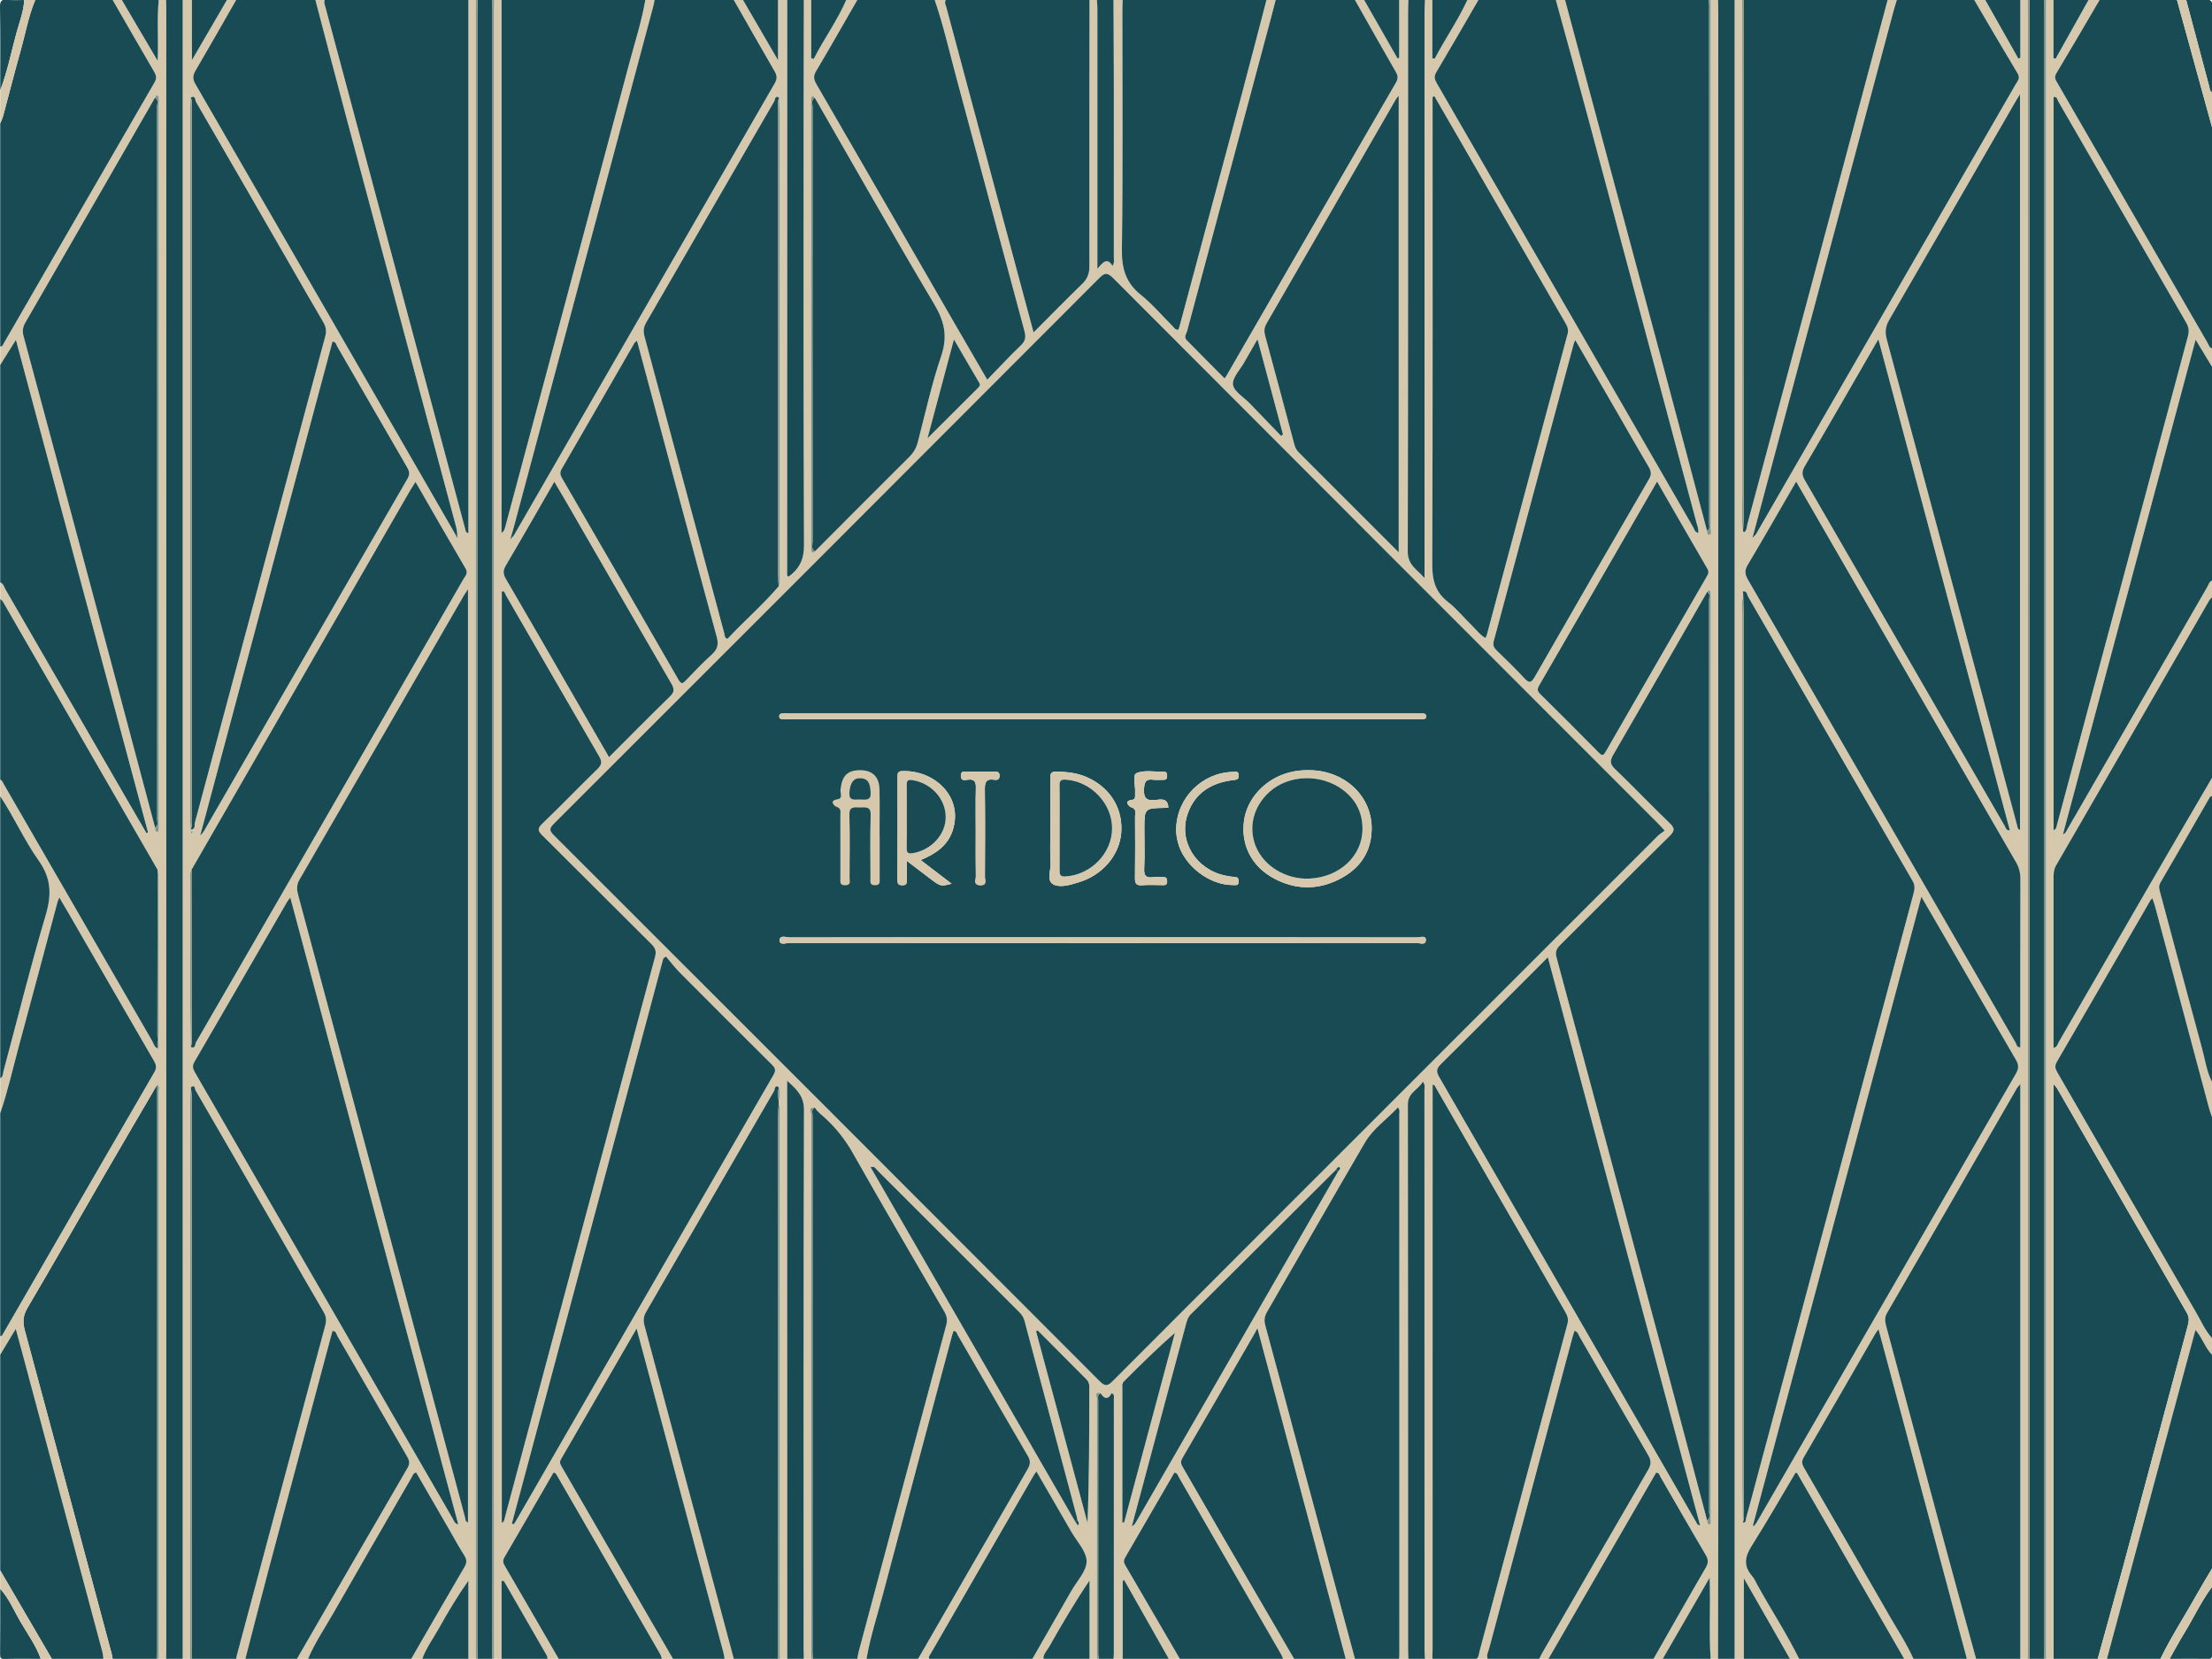 <?xml version="1.0" encoding="utf-8"?>
<!-- Generator: Adobe Illustrator 16.0.3, SVG Export Plug-In . SVG Version: 6.00 Build 0)  -->
<!DOCTYPE svg PUBLIC "-//W3C//DTD SVG 1.1//EN" "http://www.w3.org/Graphics/SVG/1.1/DTD/svg11.dtd">
<svg version="1.1" id="Layer_1" xmlns="http://www.w3.org/2000/svg" xmlns:xlink="http://www.w3.org/1999/xlink" x="0px" y="0px"
	 width="1200.119px" height="900px" viewBox="0 0 1200.119 900" enable-background="new 0 0 1200.119 900" xml:space="preserve">
<g>
	<path fill-rule="evenodd" clip-rule="evenodd" fill="#D5C8AC" d="M398.119,0c1.667,0,3.333,0,5,0
		c6.156,10.582,12.312,21.165,19,32.661c0-11.771,0-22.216,0-32.661c1.667,0,3.333,0,5,0c-0.024,103.617-0.049,207.234-0.06,310.851
		c0,0.752-0.294,1.711,0.826,1.999c5.748-4.217,8.355-9.269,8.321-16.997c-0.348-78.461-0.22-156.925-0.206-235.387
		c0.004-20.155,0.077-40.311,0.119-60.466c1.333,0,2.667,0,4,0c0,10.539,0,21.079,0,31.618c0.462,0.105,0.924,0.21,1.386,0.316
		C447.013,21.081,454.265,11.23,459.119,0c2,0,4,0,6,0c-7.392,12.825-14.688,25.708-22.255,38.429
		c-1.591,2.673-1.498,4.498,0.026,7.128c24.939,43.027,49.758,86.125,74.616,129.199c5.879,10.188,11.803,20.351,18.121,31.24
		c6.356-6.542,12.113-12.776,18.239-18.622c2.553-2.436,2.8-4.602,1.933-7.811c-12.321-45.611-24.454-91.274-36.785-136.883
		C515.16,28.425,511.927,13.991,507.119,0c2,0,4,0,6,0c-0.855,1.526,0.048,2.917,0.418,4.3
		c13.041,48.711,26.112,97.415,39.182,146.119c2.609,9.722,5.226,19.441,8.049,29.941c9.207-9.23,17.673-17.901,26.369-26.334
		c2.849-2.763,3.931-5.646,3.924-9.625c-0.082-48.133,0.011-96.267,0.059-144.4c1.333,0,2.667,0,4,0
		c0.094,1.49,0.27,2.98,0.271,4.47c0.01,44.492,0.002,88.984-0.002,133.476c0,2.224,0,4.448,0,7.95
		c3.043-3.822,5.384-6.28,8.204-1.648c1.194-1.848,0.714-3.372,0.716-4.789c0.035-30.994,0.042-61.988,0.008-92.982
		c-0.018-15.492-0.127-30.984-0.195-46.477c1.666,0,3.334,0,5,0c-0.061,1.995-0.176,3.991-0.176,5.986
		c-0.01,43.154,0.336,86.313-0.258,129.458c-0.143,10.329,2.158,18.019,10.305,24.543c6.203,4.969,11.396,11.196,17.084,16.817
		c0.861,0.851,1.421,2.288,3.297,2.07c0.271-0.893,0.583-1.821,0.836-2.764c10.967-40.841,21.96-81.674,32.873-122.53
		c4.766-17.837,9.365-35.719,14.039-53.581c1.666,0,3.334,0,5,0c-0.881,3.377-1.742,6.759-2.646,10.13
		c-15.122,56.414-30.259,112.824-45.333,169.251c-0.437,1.636-1.979,3.455-0.315,5.154c6.785,6.93,13.641,13.791,20.562,20.769
		c0.658-0.933,0.871-1.189,1.035-1.475c30.632-53.014,61.244-106.039,91.942-159.013c1.272-2.196,1.146-3.703-0.079-5.823
		C749.806,26.048,742.49,13.008,735.119,0c1.667,0,3.333,0,5,0c6.051,10.59,12.102,21.179,18.152,31.769
		c0.282-0.162,0.565-0.323,0.848-0.485c0-10.428,0-20.856,0-31.284c1.667,0,3.333,0,5,0c-0.058,2.162-0.165,4.324-0.166,6.485
		c-0.012,97.61,0.061,195.221-0.175,292.83c-0.018,7.166,4.824,9.485,9.1,14.308c0-2.179,0-3.003,0-3.828
		c-0.006-101.108-0.013-202.216-0.006-303.324c0-2.157,0.161-4.315,0.247-6.472c1.333,0,2.667,0,4,0c0,10.516,0,21.033,0,31.549
		c0.419,0.101,0.837,0.203,1.256,0.304C784.042,21.092,790.985,11.07,796.119,0c2,0,4,0,6,0
		c-7.613,13.097-15.165,26.23-22.899,39.255c-1.347,2.268-0.886,3.833,0.288,5.865c46.395,80.294,92.742,160.617,139.124,240.919
		c0.644,1.114,0.891,2.747,2.722,3.088c0.32-2.124-0.469-3.807-0.933-5.543c-19.846-74.146-39.665-148.3-59.555-222.435
		C855.389,40.738,849.707,20.382,844.119,0c1.667,0,3.333,0,5,0c17.642,65.752,35.307,131.499,52.916,197.26
		c8.094,30.226,16.082,60.479,24.118,90.721c0.003,0.993,0.095,2.544,1.163,2.258c1.666-0.446,0.811-2.262,0.812-3.466
		c0.019-95.591,0.004-191.182-0.009-286.773c1.333,0,2.667,0,4,0c0.045,2.163,0.13,4.326,0.13,6.489
		c0.006,270.854,0.009,541.708-0.001,812.562c0,26.983-0.084,53.967-0.129,80.949c-1.333,0-2.667,0-4,0
		c-1.015-14.136,0.014-28.311-0.559-44.002c-8.971,15.516-17.206,29.758-25.441,44.002c-1.667,0-3.333,0-5,0
		c9.392-16.447,18.711-32.936,28.246-49.298c1.54-2.641,1.607-4.479,0.036-7.135c-8.296-14.021-16.348-28.188-24.53-42.277
		c-0.518-0.892-0.599-2.392-2.368-2.247c-19.437,33.611-38.91,67.284-58.384,100.957c-1.667,0-3.333,0-5,0
		c0.52-1.035,0.988-2.098,1.566-3.1c19.143-33.171,38.252-66.361,57.522-99.459c1.74-2.988,1.695-5.068-0.043-8.033
		c-12.467-21.256-24.711-42.643-37.066-63.965c-0.714-1.231-0.995-2.892-2.809-3.438c-0.371,1.118-0.792,2.198-1.091,3.311
		c-15.087,56.303-30.17,112.605-45.216,168.918c-0.499,1.867-1.652,3.687-0.864,5.766c-2,0-4,0-6,0
		c1.293-1.06,1.228-2.699,1.601-4.088c15.891-59.188,31.699-118.396,47.675-177.559c0.771-2.858-0.093-4.731-1.354-6.914
		c-23.322-40.369-46.619-80.753-69.924-121.133c-0.472-0.816-0.761-1.873-1.841-1.766c0,2.536,0,5.014,0,7.492
		c-0.007,99.492-0.013,198.982-0.025,298.475c0,1.83-0.086,3.661-0.132,5.492c-1.333,0-2.667,0-4,0
		c-0.086-1.657-0.247-3.314-0.247-4.973c-0.012-101.263-0.007-202.525-0.041-303.789c-0.001-1.226,0.571-2.592-0.873-4.354
		c-2.537,4.439-8.129,5.863-8.119,12.335c0.144,98.432,0.104,196.863,0.114,295.295c0.001,1.829,0.108,3.657,0.166,5.485
		c-1.667,0-3.333,0-5,0c0.034-0.998,0.1-1.997,0.1-2.995c0.003-97.481,0.003-194.963-0.024-292.444
		c-0.001-1.08,0.459-2.279-0.77-3.717c-5.992,6.463-13.466,11.504-17.921,19.119c-17.819,30.467-35.308,61.127-53,91.668
		c-1.434,2.477-1.798,4.65-1.021,7.48c5.378,19.587,10.544,39.232,15.814,58.85c10.929,40.684,21.88,81.359,32.822,122.039
		c-1.667,0-3.333,0-5,0c-12.871-48.204-25.742-96.408-38.615-144.611c-2.98-11.16-5.974-22.318-9.309-34.777
		c-0.77,1.488-0.971,1.918-1.207,2.328c-13.144,22.754-26.242,45.533-39.512,68.215c-1.332,2.275-0.479,3.602,0.535,5.349
		c7.178,12.371,14.278,24.788,21.464,37.153c12.858,22.128,25.761,44.23,38.644,66.344c-2,0-4,0-6,0
		c-0.313-0.756-0.545-1.558-0.95-2.26c-18.53-32.126-37.07-64.245-55.638-96.349c-0.521-0.898-0.699-2.233-2.389-2.391
		c-8.879,15.34-17.767,30.739-26.719,46.101c-0.871,1.494-0.793,2.614,0.071,4.088c9.915,16.914,19.761,33.867,29.624,50.811
		c-2,0-4,0-6,0c-8.071-14.25-16.143-28.501-24.213-42.752c-0.263,0.158-0.525,0.316-0.787,0.475c0,14.092,0,28.186,0,42.277
		c-1.666,0-3.334,0-5,0c0.066-0.828,0.191-1.655,0.192-2.482c0.019-46.297,0.029-92.593,0.017-138.889
		c0-0.905,0.428-2.045-1.195-2.764c-1.84,3.564-3.968,3.275-6.028,0.025c-3.614-1.127-1.985,1.896-1.987,2.893
		c-0.065,47.072-0.026,94.145,0.001,141.217c-1.333,0-2.667,0-4,0c0-14.164,0-28.329,0-42.494
		c-8.128,11.982-15.206,24.13-22.146,36.354c-1.103,1.943-3.024,3.581-2.854,6.141c-2,0-4,0-6,0
		c7.039-12.275,14.098-24.539,21.106-36.832c3.04-5.332,8.311-10.727,8.305-16.088c-0.005-5.369-5.273-10.764-8.332-16.092
		c-6.176-10.755-12.418-21.473-18.887-32.645c-0.733,1.039-1.132,1.519-1.44,2.052c-18.667,32.294-37.326,64.594-55.985,96.893
		c-0.484,0.839-1.276,1.591-0.768,2.712c-2,0-4,0-6,0c19.773-34.29,39.52-68.596,59.373-102.838
		c1.483-2.559,1.791-4.431,0.188-7.168c-12.782-21.811-25.364-43.74-38.04-65.613c-0.522-0.902-0.658-2.346-2.342-2.236
		c-0.289,0.926-0.621,1.866-0.878,2.827c-12.463,46.601-24.971,93.188-37.341,139.813c-3.106,11.705-6.869,23.25-8.96,35.215
		c-1.667,0-3.333,0-5,0c0.25-1.297,0.419-2.616,0.759-3.89c15.788-59.026,31.564-118.056,47.469-177.05
		c0.771-2.859,0.424-4.965-1.019-7.447C495.68,682.973,479,654.348,462.662,625.53c-4.094-7.222-9.055-13.508-15.107-19.043
		c-1.93-1.765-4.114-3.269-5.456-5.602c-3.89-0.392-1.953,2.667-1.956,3.898c-0.121,53.448-0.119,106.897-0.106,160.347
		c0.011,44.957,0.053,89.912,0.081,134.869c-1.333,0-2.667,0-4,0c-0.042-1.83-0.119-3.66-0.119-5.491
		c-0.006-97.444-0.106-194.89,0.195-292.333c0.023-7.485-3.864-11.063-9.134-15.816c0,4.757,0,8.535,0,12.313
		c0.02,100.443,0.039,200.886,0.058,301.328c-1.333,0-2.667,0-4,0c-0.039-2.33-0.111-4.659-0.111-6.989
		c-0.006-95.736-0.001-191.474-0.026-287.21c0-2.305,0.433-4.666-0.505-6.912c-0.004-0.602-0.008-1.203-0.012-1.805
		c0.913-2.38,0.694-4.778,0.115-7.183c-2.37-1.618-2.129,1.171-2.508,1.823c-23.224,39.98-46.313,80.039-69.509,120.035
		c-1.467,2.53-1.626,4.7-0.876,7.487c16.205,60.235,32.308,120.497,48.431,180.753c-1.667,0-3.333,0-5,0
		c-0.206-1.136-0.331-2.293-0.628-3.403c-13.99-52.257-27.994-104.511-41.998-156.764c-1.604-5.985-3.214-11.968-5.106-19.012
		c-14.085,24.359-27.546,47.665-41.055,70.942c-0.941,1.621-0.289,2.773,0.486,4.11c20.112,34.702,40.205,69.415,60.3,104.126
		c-2,0-4,0-6,0c-0.332-0.908-0.539-1.888-1.014-2.713c-18.612-32.247-37.249-64.48-55.88-96.717
		c-0.404-0.697-0.702-1.496-1.915-1.635c-8.844,15.307-17.709,30.713-26.669,46.066c-1.009,1.729-0.707,2.943,0.22,4.533
		c9.795,16.797,19.516,33.637,29.258,50.465c-2,0-4,0-6,0c-0.155-0.621-0.179-1.316-0.485-1.852
		c-7.593-13.229-15.215-26.442-22.841-39.652c-0.318-0.552-0.685-1.15-1.673-0.678c0,14.007,0,28.094,0,42.182c-1.333,0-2.667,0-4,0
		c-0.032-1.832-0.091-3.663-0.091-5.494c-0.004-296.338-0.004-592.674,0-889.012c0-1.831,0.06-3.663,0.091-5.494
		c1.333,0,2.667,0,4,0c0,96.383,0,192.766,0,289.148c1.222-0.845,1.628-1.873,1.912-2.934
		c22.526-84.13,45.072-168.255,67.522-252.405c2.996-11.23,6.598-22.315,8.566-33.809c1.667,0,3.333,0,5,0
		c-0.182,0.975-0.298,1.967-0.554,2.922c-25.219,94.224-50.447,188.445-75.681,282.665c-0.515,1.924-1.102,3.829-2.003,6.946
		c1.298-1.388,1.718-1.699,1.958-2.113c47.145-81.742,94.26-163.5,141.482-245.198c1.491-2.58,1.233-4.322-0.141-6.687
		C412.744,25.737,405.457,12.854,398.119,0z M724.797,634.676c-26.196,26.114-52.376,52.244-78.625,78.305
		c-1.815,1.803-2.311,3.996-2.907,6.208c-6.021,22.351-12,44.713-17.988,67.072c-3.733,13.942-7.462,27.886-11.192,41.829
		c1.089-0.546,1.675-1.287,2.142-2.098c10.739-18.602,21.469-37.209,32.193-55.818c25.855-44.865,51.708-89.732,77.562-134.598
		c0.385-0.734,1.729-1.5,0.823-2.215C725.956,632.69,725.317,633.951,724.797,634.676z M583.438,825.688
		c0.457,0.643,0.915,1.287,1.372,1.932c1.025-1.1,0.194-2.025-0.278-2.985c-0.082-0.491-0.125-0.995-0.253-1.475
		c-9.485-35.534-18.982-71.065-28.457-106.604c-0.489-1.833-1.436-3.28-2.776-4.618c-25.577-25.531-51.119-51.098-76.701-76.623
		c-1.052-1.049-1.876-2.936-3.986-2.027C509.408,697.461,546.423,761.574,583.438,825.688z M442.045,53.017
		c-0.457-0.828-1.303-1.46-1.73-0.352c-0.454,1.175-0.271,2.617-0.271,3.942c-0.006,79.532-0.003,159.064,0.007,238.596
		c0,1.327-0.124,2.717,0.227,3.961c0.312,1.107,1.196,0.796,1.823,0.01c17.059-17.102,34.082-34.239,51.218-51.264
		c2.345-2.33,3.812-4.862,4.637-8.025c4.075-15.624,7.496-31.48,12.69-46.729c3.625-10.64,1.783-18.785-3.823-28.199
		C484.768,127.919,463.565,90.374,442.045,53.017z M422.687,52.915c-2.32-1.325-2.122,1.184-2.58,1.973
		c-23.222,40.033-46.335,80.13-69.55,120.168c-1.465,2.528-1.632,4.724-0.881,7.506c14.484,53.689,28.868,107.405,43.298,161.109
		c0.272,1.012-0.031,2.421,1.763,2.893c8.968-9.657,19.092-18.345,27.742-28.488c0.925-2.075,0.5-4.271,0.5-6.408
		c0.021-83.096,0.019-166.193,0.001-249.289C422.979,59.224,422.789,56.069,422.687,52.915z M926.197,824.888
		c-0.011,0.853,0.022,1.889,0.901,2.132c1.365,0.377,1.064-0.902,1.077-1.574c0.046-2.33-0.043-4.661-0.043-6.992
		c-0.003-164.511-0.001-329.021-0.006-493.532c0-1.328,0.181-2.731-0.185-3.963c-0.372-1.251-1.171-0.679-1.692,0.133
		c-16.936,29.438-33.815,58.908-50.887,88.267c-1.876,3.226-2.081,5.06,0.853,7.862c10,9.55,19.514,19.609,29.49,29.185
		c2.924,2.806,3.186,4.188,0.128,7.195c-19.838,19.514-39.418,39.289-59.147,58.913c-2.031,2.021-3.066,3.705-2.209,6.883
		c19.118,70.907,38.112,141.85,57.087,212.796C909.825,763.077,917.989,793.988,926.197,824.888z M903.173,450.662
		c-1.675-1.804-2.738-3.025-3.88-4.167c-98.485-98.521-196.995-197.018-295.385-295.635c-3.193-3.201-4.629-2.888-7.618,0.107
		c-98.515,98.726-197.118,197.364-295.781,295.941c-2.416,2.414-2.629,3.645-0.102,6.169
		c98.802,98.683,197.544,197.426,296.183,296.273c3.093,3.1,4.469,2.603,7.263-0.199c56.95-57.107,114.011-114.105,171.044-171.131
		c41.477-41.471,82.943-82.953,124.438-124.407C900.384,452.565,901.701,451.782,903.173,450.662z M272.248,826.203
		c1.488-0.665,1.427-1.976,1.703-3.007c27.13-101.324,54.217-202.659,81.42-303.964c0.808-3.008,0.298-4.789-1.861-6.93
		c-19.76-19.591-39.362-39.34-59.132-58.921c-2.473-2.449-3.074-3.731-0.162-6.513c10.118-9.665,19.788-19.796,29.832-29.54
		c2.458-2.385,2.765-3.965,0.975-7.031c-16.956-29.04-33.699-58.204-50.537-87.313c-0.504-0.871-0.567-2.402-2.238-2.137
		C272.248,489.274,272.248,657.669,272.248,826.203z M778.248,52.226c-0.335,0.127-0.669,0.254-1.003,0.381
		c0,0.637-0.001,1.273-0.001,1.91c0.005,83.826,0.137,167.651-0.178,251.476c-0.032,8.576,1.519,15.156,8.506,20.571
		c4.834,3.746,8.734,8.681,13.172,12.96c2.297,2.215,4.181,4.956,7.19,6.615c0.364-0.821,0.629-1.255,0.756-1.727
		c14.571-54.367,29.109-108.742,43.771-163.084c0.657-2.435,0.014-4.06-1.108-5.997c-17.682-30.55-35.309-61.131-52.953-91.702
		C790.356,73.156,784.298,62.692,778.248,52.226z M277.727,826.605c0.34,0.131,0.68,0.262,1.02,0.394
		c0.35-0.53,0.73-1.044,1.047-1.593c46.599-80.762,93.172-161.538,139.875-242.239c1.607-2.777,0.718-3.968-1.096-5.769
		c-16.667-16.561-33.296-33.16-49.857-49.826c-2.656-2.673-4.921-5.734-7.367-8.617c-0.482,0.319-0.964,0.638-1.447,0.956
		C332.511,622.143,305.119,724.373,277.727,826.605z M839.789,519.372c-19.826,19.852-38.829,38.991-58.012,57.95
		c-2.498,2.47-2.658,4.029-0.904,7.061c46.513,80.401,92.9,160.875,139.327,241.326c0.406,0.705,0.607,1.75,2.181,1.901
		C894.873,724.952,867.446,622.592,839.789,519.372z M758.869,299.678c0-83.033,0-165.075,0-247.671
		c-0.747,0.853-1.123,1.165-1.353,1.562c-23.442,40.654-46.857,81.324-70.353,121.948c-1.286,2.225-1.416,4.193-0.766,6.59
		c5.322,19.596,10.561,39.215,15.793,58.835c0.438,1.645,1.05,3.098,2.288,4.335C722.388,263.161,740.274,281.071,758.869,299.678z
		 M345.599,184.833c-0.754,0.675-1.2,0.915-1.415,1.288c-13.141,22.767-26.234,45.562-39.438,68.292
		c-1.11,1.911-0.857,3.193,0.164,4.955c21.112,36.417,42.194,72.852,63.166,109.35c1.599,2.782,2.452,2.104,4.172,0.306
		c4.487-4.692,8.956-9.431,13.784-13.758c3.212-2.879,3.998-5.437,2.798-9.841C374.306,292.129,360.066,238.757,345.599,184.833z
		 M854.69,184.562c-0.533,1.153-0.719,1.44-0.804,1.753c-14.467,53.815-28.912,107.637-43.438,161.437
		c-0.628,2.324,0.081,3.706,1.643,5.224c5.012,4.875,10.074,9.714,14.809,14.851c2.63,2.853,3.758,2.922,5.82-0.679
		c20.504-35.794,41.158-71.503,61.912-107.153c1.515-2.601,1.253-4.329-0.161-6.711c-5.689-9.582-11.168-19.288-16.745-28.937
		C870.172,211.279,862.6,198.222,854.69,184.562z M330.433,410.785c11.18-11.184,21.917-22.096,32.889-32.769
		c2.465-2.398,2.775-3.935,0.973-7.024c-19.211-32.93-38.215-65.981-57.285-98.994c-1.971-3.412-3.996-6.792-6.253-10.623
		c-8.989,15.574-17.565,30.604-26.358,45.507c-1.567,2.657-1.466,4.567,0.048,7.16c12.095,20.699,24.043,41.483,36.038,62.24
		C317.054,387.648,323.626,399.012,330.433,410.785z M899.044,261.282c-21.633,37.438-42.759,74.032-63.954,110.585
		c-1.106,1.908-1.083,3.062,0.551,4.672c10.674,10.52,21.285,21.104,31.79,31.792c1.964,1.998,2.613,1.431,3.804-0.639
		c18.247-31.729,36.558-63.423,54.883-95.107c0.803-1.388,1.145-2.443,0.202-4.058C917.296,293.053,908.39,277.51,899.044,261.282z
		 M562.981,721.818c-0.283,0.164-0.565,0.33-0.848,0.494c9.299,34.645,18.597,69.288,27.896,103.932
		c0.949-24.822,0.937-49.422,0.978-74.021c0.003-1.638-0.539-2.824-1.668-3.951C580.533,739.474,571.763,730.641,562.981,721.818z
		 M608.935,826.1c0.322-0.039,0.645-0.078,0.967-0.117c9.183-34.273,18.365-68.547,27.548-102.82
		c-9.793,8.471-18.714,17.384-27.642,26.29c-1.238,1.235-0.859,2.794-0.862,4.254c-0.022,9.327-0.011,18.654-0.011,27.981
		C608.935,796.491,608.935,811.295,608.935,826.1z M503.205,237.807c9.767-9.746,18.56-18.526,27.366-27.295
		c0.869-0.865,1.482-1.552,0.652-2.947c-4.464-7.502-8.814-15.072-13.662-23.405C512.703,202.313,508.125,219.417,503.205,237.807z
		 M682.252,184.066c-2.806,4.879-5.063,8.726-7.243,12.616c-2.254,4.021-6.571,8.391-6.049,12.044
		c0.534,3.728,5.857,6.77,9.081,10.114c5.678,5.892,11.354,11.787,17.03,17.681c0.334-0.28,0.668-0.56,1.001-0.839
		C691.578,218.894,687.083,202.105,682.252,184.066z"/>
	<path fill-rule="evenodd" clip-rule="evenodd" fill="#D5C8AC" d="M976.119,900c-1.667,0-3.333,0-5,0
		c-8.133-14.228-16.267-28.455-25-43.733c0,15.562,0,29.647,0,43.733c-1.667,0-3.333,0-5,0c0-300,0-600,0-900c1.333,0,2.667,0,4,0
		c0.045,1.497,0.13,2.993,0.13,4.49c0.004,88.399-0.015,176.799,0.03,265.198c0.003,6.14-0.522,12.302,0.386,18.426
		c0.093,0.138,0.167,0.296,0.285,0.408c0.101,0.096,0.313,0.229,0.37,0.19c1.537-1.048,1.313-2.846,1.711-4.329
		c12.04-44.815,24.043-89.641,36.031-134.471C997.424,99.944,1010.767,49.971,1024.119,0c1.667,0,3.333,0,5,0
		c-0.575,1.913-1.201,3.812-1.718,5.74c-22.228,82.97-44.446,165.942-66.663,248.915c-3.216,12.01-6.422,24.023-9.94,37.189
		c1.244-1.348,1.747-1.728,2.037-2.23c22.631-39.197,45.235-78.41,67.864-117.609c24.298-42.092,48.624-84.167,72.906-126.268
		c1.01-1.75,2.643-3.251,1.089-5.833c-7.966-13.236-15.736-26.59-23.575-39.903c2,0,4,0,6,0
		c5.99,10.612,11.981,21.225,17.973,31.837c0.342-0.18,0.685-0.36,1.027-0.541c0-10.432,0-20.865,0-31.297c1.333,0,2.667,0,4,0
		c0.038,1.998,0.11,3.995,0.11,5.993c0.005,296.005,0.005,592.009-0.001,888.014c0,1.998-0.071,3.995-0.109,5.993
		c-1.333,0-2.667,0-4,0c0-103.588,0-207.176,0-311.84c-1.196,1.428-1.577,1.768-1.82,2.188
		c-23.455,40.649-46.865,81.324-70.426,121.912c-1.459,2.513-1.228,4.592-0.574,7.021c10.663,39.702,21.277,79.419,31.976,119.111
		c5.54,20.556,11.226,41.073,16.845,61.608c-1.667,0-3.333,0-5,0c-15.916-59.388-31.833-118.775-47.937-178.861
		c-0.966,1.387-1.478,2.018-1.879,2.713c-12.897,22.324-25.738,44.682-38.739,66.946c-1.352,2.314-0.826,3.783,0.345,5.802
		c15.523,26.764,31.012,53.547,46.396,80.391c4.364,7.615,9.268,14.938,12.814,23.01c-1.667,0-3.333,0-5,0
		c-19.344-33.562-38.686-67.123-58.05-100.673c-0.104-0.179-0.518-0.179-0.911-0.301c-7.885,13.245-15.536,26.639-23.761,39.669
		c-3.67,5.814-4.656,10.821,0.146,16.287c1.292,1.47,2.068,3.402,3.035,5.148C960.98,873.484,969.353,886.287,976.119,900z
		 M945.786,323.902c-1.043,2.918-0.515,5.945-0.515,8.913c-0.027,157.267-0.02,314.536,0.007,471.803
		c0.002,7.146,0.211,14.291,0.323,21.437c1.921,0.198,1.47-1.443,1.732-2.383c1.526-5.45,2.967-10.925,4.432-16.393
		c28.742-107.26,57.484-214.519,86.227-321.778c0.681-2.542,1.305-4.764-0.312-7.546c-29.838-51.394-59.515-102.882-89.291-154.312
		c-0.614-1.062-0.533-3.194-2.773-2.763c-0.079,0.136-0.247,0.293-0.22,0.403c0.07,0.29,0.226,0.559,0.348,0.835
		C945.757,322.714,945.772,323.308,945.786,323.902z M1095.949,51.157c-1.226,1.957-1.686,2.642-2.097,3.355
		c-22.898,39.64-45.745,79.311-68.768,118.879c-2.083,3.58-2.529,6.624-1.444,10.655c23.638,87.781,47.123,175.603,70.658,263.411
		c0.277,1.033,0.186,2.372,1.65,2.811C1095.949,317.684,1095.949,185.145,1095.949,51.157z M951.04,827.682
		c0.197,0.081,0.395,0.162,0.592,0.244c0.485-0.634,1.048-1.222,1.443-1.906c46.85-81.146,93.67-162.309,140.599-243.408
		c1.635-2.826,1.717-4.793,0.059-7.623c-12.705-21.682-25.222-43.475-37.806-65.227c-4.313-7.456-8.651-14.896-13.482-23.215
		C1011.801,600.91,981.42,714.296,951.04,827.682z M974.502,261.293c-9.035,15.605-17.515,30.486-26.281,45.196
		c-1.799,3.018-1.531,5.141,0.129,8.009c48.437,83.701,96.79,167.45,145.195,251.17c0.567,0.979,0.583,2.732,2.565,2.551
		c0-30.529-0.037-61.012,0.054-91.494c0.01-3.29-0.736-6.09-2.384-8.935c-26.611-45.949-53.143-91.943-79.691-137.928
		C1001.029,307.242,987.97,284.622,974.502,261.293z M1019.111,184.078c-13.768,23.823-26.764,46.484-40.002,69.001
		c-1.728,2.938-1.394,4.865,0.177,7.577c36.207,62.523,72.324,125.1,108.485,187.65c0.498,0.862,0.58,2.296,2.667,2.192
		C1066.739,361.978,1043.081,273.611,1019.111,184.078z"/>
	<path fill-rule="evenodd" clip-rule="evenodd" fill="#D5C8AC" d="M103.119,900c-1.333,0-2.667,0-4,0c0-300,0-600,0-900
		c1.667,0,3.333,0,5,0c0,10.501,0,21.001,0,32.65c6.708-11.526,12.854-22.088,19-32.65c1.667,0,3.333,0,5,0
		c-7.282,12.702-14.495,25.444-21.901,38.073c-1.569,2.676-1.902,4.59-0.184,7.559c47.197,81.543,94.253,163.167,141.321,244.785
		c0.295,0.512,0.432,1.115,0.642,1.675c0.317-3.168-0.345-5.54-0.983-7.918c-19.494-72.679-39.007-145.352-58.463-218.041
		C182.656,44.111,176.925,22.045,171.119,0c1.667,0,3.333,0,5,0c-0.524,1.547,0.192,2.939,0.573,4.362
		c25.217,94.193,50.44,188.384,75.689,282.569c0.232,0.867,0.184,2.069,1.738,2.324c0-96.452,0-192.854,0-289.255
		c1.333,0,2.667,0,4,0c0.007,11.494,0.021,22.987,0.021,34.481c-0.006,288.506-0.014,577.013-0.021,865.519c-1.333,0-2.667,0-4,0
		c0-14.139,0-28.278,0-42.418c-6.019,8.516-11.142,17.17-16.047,25.946c-3.048,5.453-6.832,10.515-8.953,16.472c-2,0-4,0-6,0
		c9.585-16.578,19.125-33.182,28.808-49.702c1.352-2.306,1.485-4.009,0.017-6.325c-3.117-4.918-5.888-10.055-8.806-15.099
		c-5.802-10.028-11.608-20.055-17.373-30.015c-1.731,0.535-1.941,1.847-2.491,2.797c-14.093,24.356-28.209,48.7-42.168,73.134
		c-4.766,8.343-10.194,16.325-13.986,25.21c-2,0-4,0-6,0c19.985-34.57,39.929-69.166,60.035-103.666
		c1.627-2.793,0.63-4.522-0.653-6.737c-12.513-21.595-24.958-43.228-37.481-64.817c-0.588-1.014-0.642-2.742-2.645-2.682
		c-11.436,42.72-22.909,85.449-34.303,128.199c-4.409,16.544-8.641,33.135-12.954,49.703c-1.667,0-3.333,0-5,0
		c0.128-0.65,0.219-1.313,0.391-1.951c15.957-59.631,31.899-119.266,47.948-178.871c0.756-2.809,0.541-4.973-0.937-7.48
		c-7.261-12.328-14.326-24.771-21.475-37.166c-15.959-27.666-31.917-55.335-47.955-82.957c-0.432-0.743-0.229-3.38-2.519-1.673
		c-0.12,2.151-0.342,4.304-0.343,6.455c-0.018,77.909-0.008,155.818-0.019,233.728C103.207,853.39,103.15,876.695,103.119,900z
		 M103.879,471.938c-1.126,1.847-0.637,3.896-0.64,5.851c-0.037,22.617-0.05,45.235-0.01,67.854
		c0.013,7.474,0.2,14.947,0.307,22.421c2.634,1.085,2.231-1.585,2.79-2.547c22.462-38.723,44.826-77.503,67.204-116.275
		c25.957-44.973,51.923-89.94,77.842-134.934c0.992-1.722,2.781-3.196,1.248-5.813c-9.058-15.461-17.953-31.017-27.164-46.995
		c-1.158,1.806-2.092,3.141-2.903,4.547c-15.476,26.81-30.944,53.624-46.4,80.444C152.057,388.304,127.97,430.123,103.879,471.938z
		 M103.473,450.033c2.735,0.05,1.899-2.394,2.234-3.641c23.619-87.951,47.123-175.932,70.753-263.88
		c0.822-3.061,0.363-5.317-1.174-7.921c-6.519-11.037-12.854-22.182-19.257-33.288c-16.546-28.7-33.076-57.409-49.723-86.05
		c-0.51-0.877-0.12-3.768-2.812-2.308c-0.094,1.656-0.269,3.311-0.269,4.967c-0.011,129.218-0.009,258.436,0.004,387.654
		C103.229,447.056,103.388,448.544,103.473,450.033z M253.905,319.698c-1.072,1.612-1.624,2.352-2.083,3.146
		c-29.752,51.459-59.472,102.937-89.309,154.346c-1.7,2.93-1.54,5.42-0.722,8.465c30.181,112.418,60.287,224.854,90.434,337.281
		c0.297,1.106,0.104,2.623,1.68,3.102C253.905,657.577,253.905,489.196,253.905,319.698z M157.495,486.93
		c-0.95,1.288-1.368,1.756-1.675,2.287c-16.752,28.957-33.462,57.939-50.304,86.845c-1.333,2.288-0.902,3.763,0.285,5.815
		c46.656,80.687,93.25,161.408,139.875,242.113c0.614,1.063,0.822,2.529,2.953,3.081
		C218.278,713.791,188.017,600.848,157.495,486.93z M108.607,453.382c1.259-1.474,1.643-1.804,1.882-2.218
		c36.856-63.836,73.682-127.69,110.618-191.48c1.442-2.49,0.962-4.109-0.308-6.295c-12.627-21.723-25.152-43.505-37.749-65.245
		c-0.606-1.046-0.71-2.668-2.648-2.835C156.608,274.149,132.816,362.988,108.607,453.382z M104.595,451.727
		c-0.093-0.302-0.181-0.586-0.268-0.871c-0.264,0.085-0.759,0.193-0.753,0.251c0.039,0.384,0.186,0.756,0.297,1.132
		C104.113,452.066,104.355,451.896,104.595,451.727z"/>
	<path fill-rule="evenodd" clip-rule="evenodd" fill="#194B55" d="M777.119,900c0.046-1.831,0.132-3.662,0.132-5.492
		c0.013-99.492,0.019-198.982,0.025-298.475c0-2.479,0-4.956,0-7.492c1.08-0.107,1.369,0.949,1.841,1.766
		c23.305,40.38,46.602,80.764,69.924,121.133c1.261,2.183,2.125,4.056,1.354,6.914c-15.976,59.163-31.784,118.371-47.675,177.559
		c-0.373,1.389-0.308,3.028-1.601,4.088C793.119,900,785.119,900,777.119,900z"/>
	<path fill-rule="evenodd" clip-rule="evenodd" fill="#194B55" d="M1138.119,900c-8,0-16,0-24,0c0-103.573,0-207.146,0-311.881
		c1.273,1.504,1.658,1.841,1.9,2.26c23.456,40.646,46.865,81.321,70.437,121.902c1.481,2.551,1.154,4.615,0.506,7.031
		c-11.648,43.398-23.253,86.809-34.94,130.197C1147.481,866.365,1142.758,883.172,1138.119,900z"/>
	<path fill-rule="evenodd" clip-rule="evenodd" fill="#194B55" d="M1072.119,900c-5.619-20.535-11.305-41.053-16.845-61.608
		c-10.698-39.692-21.313-79.409-31.976-119.111c-0.653-2.429-0.885-4.508,0.574-7.021c23.561-40.588,46.971-81.263,70.426-121.912
		c0.243-0.42,0.624-0.76,1.82-2.188c0,104.664,0,208.252,0,311.84C1088.119,900,1080.119,900,1072.119,900z"/>
	<path fill-rule="evenodd" clip-rule="evenodd" fill="#194B55" d="M398.119,900c-16.123-60.256-32.227-120.518-48.431-180.753
		c-0.75-2.787-0.591-4.957,0.876-7.487c23.196-39.996,46.285-80.055,69.509-120.035c0.379-0.652,0.138-3.441,2.508-1.823
		c-0.66,2.384-0.51,4.782-0.115,7.183c0.004,0.602,0.008,1.203,0.012,1.805c-0.105,2.32-0.302,4.641-0.303,6.961
		c-0.029,98.05-0.042,196.1-0.056,294.15C414.119,900,406.119,900,398.119,900z"/>
	<path fill-rule="evenodd" clip-rule="evenodd" fill="#194B55" d="M103.572,589.901c2.29-1.707,2.087,0.93,2.519,1.673
		c16.037,27.622,31.995,55.291,47.955,82.957c7.149,12.395,14.214,24.838,21.475,37.166c1.478,2.508,1.692,4.672,0.937,7.48
		c-16.049,59.605-31.991,119.24-47.948,178.871c-0.171,0.639-0.262,1.301-0.391,1.951c-8,0-16,0-24,0
		c-0.02-2.33-0.057-4.661-0.057-6.991c-0.004-98.894-0.002-197.786-0.026-296.68C104.035,594.187,103.733,592.044,103.572,589.901z"
		/>
	<path fill-rule="evenodd" clip-rule="evenodd" fill="#194B55" d="M85.119,900c-8,0-16,0-24,0c-0.189-0.975-0.319-1.965-0.575-2.921
		C44.878,838.6,29.25,780.111,13.432,721.674c-1.217-4.497-0.923-7.996,1.483-12.085c13.917-23.647,27.496-47.494,41.252-71.235
		c9.659-16.67,19.419-33.28,29.135-49.916c-0.001,102.692-0.001,205.385-0.01,308.078C85.292,897.677,85.179,898.838,85.119,900z"/>
	<path fill-rule="evenodd" clip-rule="evenodd" fill="#194B55" d="M735.119,900c-10.942-40.68-21.894-81.355-32.822-122.039
		c-5.271-19.617-10.437-39.263-15.814-58.85c-0.776-2.83-0.412-5.004,1.021-7.48c17.692-30.541,35.181-61.201,53-91.668
		c4.455-7.615,11.929-12.656,17.921-19.119c1.229,1.438,0.769,2.637,0.77,3.717c0.027,97.481,0.027,194.963,0.024,292.444
		c0,0.998-0.065,1.997-0.1,2.995C751.119,900,743.119,900,735.119,900z"/>
	<path fill-rule="evenodd" clip-rule="evenodd" fill="#194B55" d="M442.1,600.886c1.342,2.333,3.525,3.837,5.456,5.602
		c6.052,5.535,11.013,11.821,15.107,19.043c16.338,28.817,33.018,57.442,49.666,86.083c1.443,2.482,1.79,4.588,1.019,7.447
		c-15.905,58.994-31.682,118.023-47.469,177.05c-0.34,1.273-0.51,2.593-0.759,3.89c-8,0-16,0-24,0
		c-0.107-0.988-0.31-1.977-0.31-2.966c-0.014-97.247-0.018-194.493,0.031-291.741C440.841,603.802,440.008,601.865,442.1,600.886z"
		/>
	<path fill-rule="evenodd" clip-rule="evenodd" fill="#194B55" d="M171.119,0c5.806,22.045,11.538,44.111,17.432,66.132
		c19.456,72.689,38.969,145.362,58.463,218.041c0.638,2.378,1.301,4.75,0.983,7.918c-0.21-0.56-0.347-1.163-0.642-1.675
		C200.287,208.8,153.231,127.175,106.034,45.632c-1.719-2.969-1.385-4.883,0.184-7.559C113.624,25.444,120.837,12.702,128.119,0
		C142.452,0,156.785,0,171.119,0z"/>
	<path fill-rule="evenodd" clip-rule="evenodd" fill="#194B55" d="M1071.119,0c7.839,13.313,15.609,26.667,23.575,39.903
		c1.554,2.582-0.079,4.083-1.089,5.833c-24.282,42.101-48.608,84.176-72.906,126.268c-22.629,39.199-45.233,78.412-67.864,117.609
		c-0.29,0.503-0.793,0.883-2.037,2.23c3.519-13.166,6.725-25.179,9.94-37.189c22.217-82.972,44.436-165.945,66.663-248.915
		c0.517-1.928,1.143-3.828,1.718-5.74C1043.119,0,1057.119,0,1071.119,0z"/>
	<path fill-rule="evenodd" clip-rule="evenodd" fill="#194B55" d="M398.119,0c7.338,12.854,14.625,25.737,22.061,38.535
		c1.374,2.365,1.632,4.107,0.141,6.687c-47.222,81.697-94.338,163.456-141.482,245.198c-0.239,0.415-0.66,0.725-1.958,2.113
		c0.901-3.117,1.488-5.021,2.003-6.946c25.234-94.22,50.462-188.441,75.681-282.665c0.255-0.955,0.372-1.947,0.554-2.922
		C369.452,0,383.785,0,398.119,0z"/>
	<path fill-rule="evenodd" clip-rule="evenodd" fill="#194B55" d="M844.119,0c5.588,20.382,11.271,40.738,16.747,61.149
		c19.89,74.135,39.709,148.288,59.555,222.435c0.464,1.736,1.253,3.419,0.933,5.543c-1.831-0.341-2.078-1.974-2.722-3.088
		C872.25,205.737,825.902,125.415,779.507,45.12c-1.174-2.032-1.635-3.597-0.288-5.865C786.954,26.23,794.505,13.097,802.119,0
		C816.119,0,830.119,0,844.119,0z"/>
	<path fill-rule="evenodd" clip-rule="evenodd" fill="#194B55" d="M254.119,0c0,96.401,0,192.803,0,289.255
		c-1.555-0.255-1.506-1.457-1.738-2.324c-25.249-94.185-50.472-188.376-75.689-282.569c-0.381-1.423-1.097-2.815-0.573-4.362
		C202.119,0,228.119,0,254.119,0z"/>
	<path fill-rule="evenodd" clip-rule="evenodd" fill="#194B55" d="M350.119,0c-1.968,11.494-5.57,22.579-8.566,33.809
		c-22.451,84.15-44.997,168.275-67.522,252.405c-0.284,1.061-0.689,2.089-1.912,2.934c0-96.382,0-192.765,0-289.148
		C298.119,0,324.119,0,350.119,0z"/>
	<path fill-rule="evenodd" clip-rule="evenodd" fill="#194B55" d="M1024.119,0c-13.352,49.971-26.694,99.944-40.057,149.913
		c-11.988,44.83-23.991,89.655-36.031,134.471c-0.398,1.482-0.174,3.28-1.711,4.329c-0.057,0.039-0.27-0.095-0.37-0.19
		c-0.118-0.112-0.192-0.27-0.285-0.408c0.143-3.314,0.409-6.628,0.41-9.943C946.106,185.447,946.11,92.724,946.119,0
		C972.119,0,998.119,0,1024.119,0z"/>
	<path fill-rule="evenodd" clip-rule="evenodd" fill="#194B55" d="M926.153,287.981c-8.036-30.241-16.024-60.495-24.118-90.721
		C884.425,131.499,866.76,65.752,849.119,0c26,0,52,0,78,0c0.062,0.828,0.178,1.656,0.178,2.484
		c0.016,93.839,0.024,187.679,0.001,281.519C927.297,285.379,927.957,287.071,926.153,287.981z"/>
	<path fill-rule="evenodd" clip-rule="evenodd" fill="#194B55" d="M507.119,0c4.808,13.991,8.041,28.425,11.896,42.681
		c12.332,45.609,24.464,91.271,36.785,136.883c0.867,3.208,0.62,5.375-1.933,7.811c-6.126,5.846-11.883,12.081-18.239,18.622
		c-6.318-10.89-12.242-21.052-18.121-31.24c-24.858-43.075-49.676-86.172-74.616-129.199c-1.524-2.63-1.617-4.455-0.026-7.128
		C450.431,25.708,457.727,12.825,465.119,0C479.119,0,493.119,0,507.119,0z"/>
	<path fill-rule="evenodd" clip-rule="evenodd" fill="#194B55" d="M735.119,0c7.371,13.008,14.688,26.048,22.166,38.994
		c1.225,2.12,1.352,3.627,0.079,5.823c-30.698,52.974-61.311,105.999-91.942,159.013c-0.164,0.285-0.377,0.542-1.035,1.475
		c-6.921-6.979-13.776-13.839-20.562-20.769c-1.663-1.699-0.121-3.519,0.315-5.154c15.074-56.427,30.211-112.837,45.333-169.251
		c0.903-3.371,1.765-6.753,2.646-10.13C706.453,0,720.786,0,735.119,0z"/>
	<path fill-rule="evenodd" clip-rule="evenodd" fill="#D5C8AC" d="M1138.119,900c4.64-16.828,9.362-33.635,13.902-50.49
		c11.688-43.389,23.292-86.799,34.94-130.197c0.648-2.416,0.976-4.48-0.506-7.031c-23.571-40.581-46.98-81.256-70.437-121.902
		c-0.242-0.419-0.627-0.756-1.9-2.26c0,104.734,0,208.308,0,311.881c-1.333,0-2.667,0-4,0c-0.029-1.832-0.083-3.663-0.083-5.494
		c-0.004-296.338-0.004-592.674,0-889.011c0-1.832,0.054-3.663,0.083-5.495c1.333,0,2.667,0,4,0c0,10.513,0,21.025,0,31.538
		c0.386,0.102,0.771,0.204,1.156,0.306c5.947-10.615,11.896-21.229,17.844-31.844c2,0,4,0,6,0
		c-7.813,13.304-15.563,26.646-23.502,39.875c-1.392,2.32-0.185,3.734,0.78,5.405c27.096,46.927,54.198,93.851,81.329,140.757
		c0.628,1.084,0.846,2.587,2.393,2.963c0,3.333,0,6.667,0,10c-2.806-4.636-5.611-9.271-8.889-14.688
		c-24.116,89.915-48.017,179.023-71.967,268.319c1.61-0.522,1.856-1.771,2.406-2.723c25.291-43.8,50.555-87.616,75.857-131.409
		c0.718-1.243,1.017-2.866,2.592-3.5c0,3,0,6,0,9c-0.522,0.623-1.152,1.184-1.553,1.876
		c-27.662,47.861-55.291,95.742-82.998,143.577c-1.263,2.18-1.423,4.341-1.422,6.682c0.016,29.164,0.012,58.328,0.013,87.492
		c0,1.576,0,3.152,0,4.905c2.038-0.524,2.166-2.056,2.773-3.104c16.688-28.816,33.304-57.678,49.995-86.492
		c11.012-19.01,22.124-37.959,33.191-56.936c0,3.333,0,6.667,0,10c-0.826-0.125-1.166,0.493-1.484,1.044
		c-8.823,15.284-17.586,30.604-26.509,45.831c-1.231,2.1-0.544,3.783-0.038,5.674c7.541,28.146,15.021,56.309,22.666,84.426
		c1.644,6.043,2.459,12.353,5.365,18.025c0,6.334,0,12.666,0,19c-0.525-1.537-1.143-3.051-1.562-4.617
		c-9.819-36.664-19.614-73.336-29.43-110.002c-0.349-1.302-0.856-2.561-1.349-4.01c-0.578,0.578-0.871,0.77-1.027,1.041
		c-16.926,29.247-33.805,58.521-50.822,87.716c-1.368,2.347-0.771,3.875,0.378,5.861c25.084,43.372,50.09,86.79,75.219,130.136
		c2.724,4.697,4.876,9.781,8.593,13.875c0,3,0,6,0,9c-3.73-3.725-5.144-9.04-8.978-13.445c-4.081,15.146-8.021,29.752-11.951,44.361
		c-12.025,44.693-24.048,89.389-36.071,134.084C1141.452,900,1139.786,900,1138.119,900z M1114.185,450.43
		c1.545-0.696,1.521-1.807,1.763-2.706c23.704-88.463,47.378-176.935,71.134-265.384c0.752-2.801,0.403-4.94-1.045-7.437
		c-23.136-39.897-46.161-79.859-69.263-119.776c-0.559-0.965-0.572-2.768-2.589-2.499
		C1114.185,185.135,1114.185,317.6,1114.185,450.43z"/>
	<path fill-rule="evenodd" clip-rule="evenodd" fill="#D5C8AC" d="M85.302,588.438c-9.715,16.636-19.476,33.246-29.135,49.916
		c-13.757,23.741-27.335,47.588-41.252,71.235c-2.406,4.089-2.7,7.588-1.483,12.085C29.25,780.111,44.878,838.6,60.543,897.079
		c0.256,0.956,0.386,1.946,0.575,2.921c-1.667,0-3.333,0-5,0c-0.197-1.296-0.271-2.624-0.608-3.883
		c-14.634-54.688-29.292-109.371-43.948-164.055c-0.909-3.391-1.839-6.774-3.007-11.074C5.344,726.321,2.731,730.66,0.119,735
		c0-3.334,0-6.666,0-10c1.003-0.084,1.286-0.938,1.685-1.628c27.298-47.241,54.563-94.501,81.954-141.688
		c1.444-2.488,0.947-4.072-0.316-6.248c-15.622-26.9-31.156-53.852-46.717-80.787c-1.368-2.367-2.771-4.714-4.549-7.736
		c-0.55,1.397-0.832,1.948-0.988,2.531c-7.015,26.195-13.941,52.416-21.06,78.582C6.858,580.035,4.204,592.218,0.119,604
		c0-6.334,0-12.666,0-19c1.67-0.773,1.413-2.515,1.771-3.844c7.59-28.225,14.603-56.617,22.903-84.629
		c3.261-11.006,3.072-19.936-3.766-29.561C13.181,455.923,7.665,443.324,0.119,432c0-3,0-6,0-9c1.225,0.475,1.503,1.7,2.066,2.674
		c26.779,46.346,53.537,92.703,80.349,139.031c0.87,1.503,1.173,3.568,3.255,4.172c0.685-1.38,0.333-2.74-0.077-4.099
		c0.003-0.515,0.007-1.028,0.011-1.542c0.129-0.982,0.37-1.963,0.371-2.944c0.023-28.353,0.03-56.704-0.001-85.056
		c-0.001-1.119-0.39-2.236-0.598-3.354c-27.995-48.538-55.989-97.075-84.006-145.599c-0.299-0.519-0.906-0.86-1.369-1.284
		c0-3,0-6,0-9c1.826,0.621,2.096,2.479,2.884,3.84c21.786,37.603,43.516,75.238,65.261,112.865
		c3.723,6.442,7.469,12.87,11.204,19.303c0.28-0.119,0.561-0.238,0.841-0.358c-23.82-88.816-47.64-177.633-71.675-267.25
		c-3.138,5.012-5.826,9.306-8.515,13.601c0-3.333,0-6.667,0-10c1.336,0.13,1.525-1.039,1.98-1.826
		C29.327,139.026,56.521,91.856,83.821,44.75c1.317-2.271,0.988-3.811-0.196-5.839C76.068,25.973,68.61,12.977,61.119,0
		c1.667,0,3.333,0,5,0c6.295,10.702,12.591,21.404,19.417,33.006C86.073,21.163,85.079,10.565,86.119,0c1.333,0,2.667,0,4,0
		c0.033,1.665,0.095,3.329,0.095,4.994c0.004,296.671,0.004,593.342,0,890.013c0,1.664-0.062,3.329-0.095,4.993
		c-1.333,0-2.667,0-4,0c-0.002-102.512,0-205.022-0.054-307.534C86.064,591.145,86.968,589.5,85.302,588.438z M84.128,52.956
		c-23.417,40.653-46.813,81.318-70.3,121.931c-1.436,2.482-1.819,4.584-1.047,7.445C28.517,240.65,44.144,298.998,59.753,357.35
		c8.169,30.538,16.265,61.096,24.393,91.645c-0.029,0.837-0.109,1.847,0.752,2.201c1.313,0.539,1.177-0.669,1.246-1.388
		c0.079-0.825-0.01-1.664-0.01-2.497c-0.006-130.149-0.01-260.299-0.019-390.448c0-1.496,0.368-3.173-0.182-4.442
		C85.216,50.765,84.538,52.017,84.128,52.956z"/>
	<path fill-rule="evenodd" clip-rule="evenodd" fill="#194B55" d="M1200.119,726c-3.717-4.094-5.869-9.178-8.593-13.875
		c-25.129-43.346-50.135-86.764-75.219-130.136c-1.148-1.986-1.746-3.515-0.378-5.861c17.018-29.194,33.896-58.469,50.822-87.716
		c0.156-0.271,0.449-0.463,1.027-1.041c0.492,1.449,1,2.708,1.349,4.01c9.815,36.666,19.61,73.338,29.43,110.002
		c0.419,1.566,1.036,3.08,1.562,4.617C1200.119,646,1200.119,686,1200.119,726z"/>
	<path fill-rule="evenodd" clip-rule="evenodd" fill="#194B55" d="M0.119,604c4.085-11.782,6.74-23.965,10.007-35.975
		c7.119-26.166,14.045-52.387,21.06-78.582c0.157-0.583,0.438-1.134,0.988-2.531c1.779,3.022,3.182,5.369,4.549,7.736
		c15.562,26.936,31.096,53.887,46.717,80.787c1.264,2.176,1.761,3.76,0.316,6.248c-27.391,47.188-54.656,94.447-81.954,141.688
		c-0.398,0.689-0.682,1.544-1.685,1.628C0.119,684.666,0.119,644.334,0.119,604z"/>
	<path fill-rule="evenodd" clip-rule="evenodd" fill="#194B55" d="M591.119,0c-0.047,48.133-0.14,96.267-0.059,144.4
		c0.007,3.979-1.075,6.863-3.924,9.625c-8.696,8.433-17.162,17.104-26.369,26.334c-2.823-10.5-5.44-20.219-8.049-29.941
		c-13.07-48.704-26.141-97.408-39.182-146.119c-0.37-1.382-1.273-2.774-0.418-4.3C539.119,0,565.119,0,591.119,0z"/>
	<path fill-rule="evenodd" clip-rule="evenodd" fill="#194B55" d="M687.119,0c-4.674,17.862-9.273,35.743-14.039,53.581
		c-10.913,40.855-21.906,81.689-32.873,122.53c-0.253,0.943-0.564,1.871-0.836,2.764c-1.876,0.218-2.436-1.219-3.297-2.07
		c-5.688-5.621-10.881-11.848-17.084-16.817c-8.146-6.524-10.447-14.214-10.305-24.543c0.594-43.146,0.248-86.305,0.258-129.458
		c0-1.995,0.115-3.991,0.176-5.986C635.119,0,661.119,0,687.119,0z"/>
	<path fill-rule="evenodd" clip-rule="evenodd" fill="#194B55" d="M1200.119,189c-1.547-0.375-1.765-1.878-2.393-2.963
		c-27.131-46.907-54.233-93.83-81.329-140.757c-0.965-1.671-2.172-3.085-0.78-5.405c7.939-13.229,15.688-26.571,23.502-39.875
		c14,0,28,0,42,0c2.033,7.362,4.071,14.723,6.098,22.086c4.304,15.637,8.602,31.275,12.902,46.914
		C1200.119,109,1200.119,149,1200.119,189z"/>
	<path fill-rule="evenodd" clip-rule="evenodd" fill="#194B55" d="M61.119,0c7.491,12.977,14.95,25.973,22.506,38.911
		c1.185,2.028,1.513,3.567,0.196,5.839C56.521,91.856,29.327,139.026,2.099,186.174c-0.455,0.787-0.644,1.956-1.98,1.826
		c0-40.333,0-80.667,0-121c0.541-1.374,1.219-2.71,1.601-4.126C4.88,51.139,7.84,39.347,11.157,27.656
		C13.774,18.428,15.385,8.906,19.119,0C33.119,0,47.119,0,61.119,0z"/>
	<path fill-rule="evenodd" clip-rule="evenodd" fill="#194B55" d="M1200.119,422c-11.067,18.977-22.18,37.926-33.191,56.936
		c-16.691,28.814-33.307,57.676-49.995,86.492c-0.607,1.049-0.735,2.58-2.773,3.104c0-1.753,0-3.329,0-4.905
		c-0.001-29.164,0.003-58.328-0.013-87.492c-0.001-2.341,0.159-4.502,1.422-6.682c27.707-47.835,55.336-95.715,82.998-143.577
		c0.4-0.693,1.03-1.254,1.553-1.876C1200.119,356.667,1200.119,389.333,1200.119,422z"/>
	<path fill-rule="evenodd" clip-rule="evenodd" fill="#194B55" d="M85.788,568.877c-2.082-0.604-2.385-2.669-3.255-4.172
		c-26.812-46.328-53.57-92.686-80.349-139.031C1.622,424.7,1.344,423.475,0.119,423c0-32.667,0-65.333,0-98
		c0.463,0.424,1.069,0.765,1.369,1.284c28.017,48.524,56.011,97.062,84.006,145.599c-0.043,29.969-0.087,59.938-0.113,89.907
		c0,0.481,0.223,0.964,0.342,1.446c-0.003,0.514-0.007,1.027-0.011,1.542C85.194,566.154,85.292,567.52,85.788,568.877z"/>
	<path fill-rule="evenodd" clip-rule="evenodd" fill="#194B55" d="M90.119,900c0.033-1.664,0.095-3.329,0.095-4.993
		c0.004-296.671,0.004-593.342,0-890.013c0-1.665-0.062-3.329-0.095-4.994c3,0,6,0,9,0c0,300,0,600,0,900
		C96.119,900,93.119,900,90.119,900z"/>
	<path fill-rule="evenodd" clip-rule="evenodd" fill="#194B55" d="M941.119,0c0,300,0,600,0,900c-3,0-6,0-9,0
		c0.045-26.982,0.129-53.966,0.129-80.949c0.01-270.854,0.007-541.708,0.001-812.562c0-2.163-0.085-4.326-0.13-6.489
		C935.119,0,938.119,0,941.119,0z"/>
	<path fill-rule="evenodd" clip-rule="evenodd" fill="#194B55" d="M267.119,900c-2.667,0-5.333,0-8,0
		c-0.05-2.163-0.144-4.326-0.144-6.489c-0.006-295.674-0.006-591.348,0-887.021c0-2.164,0.094-4.327,0.144-6.49c2.667,0,5.333,0,8,0
		c0.021,1.666,0.059,3.331,0.059,4.996c0.002,269.185,0.004,538.369,0,807.554C267.177,841.699,267.139,870.85,267.119,900z"/>
	<path fill-rule="evenodd" clip-rule="evenodd" fill="#194B55" d="M1101.119,0c2.667,0,5.333,0,8,0
		c0.026,1.665,0.075,3.33,0.075,4.996c0.004,296.669,0.004,593.339,0,890.009c0,1.665-0.049,3.33-0.075,4.995c-2.667,0-5.333,0-8,0
		c-0.014-1.998-0.04-3.998-0.04-5.996c-0.002-150.084-0.007-300.167,0-450.25C1101.085,295.835,1101.105,147.918,1101.119,0z"/>
	<path fill-rule="evenodd" clip-rule="evenodd" fill="#194B55" d="M133.119,900c4.313-16.568,8.544-33.159,12.954-49.703
		c11.394-42.75,22.867-85.479,34.303-128.199c2.003-0.061,2.057,1.668,2.645,2.682c12.522,21.59,24.968,43.223,37.481,64.817
		c1.283,2.215,2.28,3.944,0.653,6.737c-20.106,34.5-40.05,69.096-60.035,103.666C151.785,900,142.452,900,133.119,900z"/>
	<path fill-rule="evenodd" clip-rule="evenodd" fill="#194B55" d="M1038.119,900c-3.547-8.072-8.45-15.395-12.814-23.01
		c-15.384-26.844-30.872-53.627-46.396-80.391c-1.171-2.019-1.696-3.487-0.345-5.802c13.001-22.265,25.842-44.622,38.739-66.946
		c0.401-0.695,0.913-1.326,1.879-2.713c16.104,60.086,32.021,119.474,47.937,178.861C1057.452,900,1047.786,900,1038.119,900z"/>
	<path fill-rule="evenodd" clip-rule="evenodd" fill="#194B55" d="M807.119,900c-0.788-2.079,0.365-3.898,0.864-5.766
		c15.046-56.313,30.129-112.615,45.216-168.918c0.299-1.112,0.72-2.192,1.091-3.311c1.813,0.546,2.095,2.206,2.809,3.438
		c12.355,21.322,24.6,42.709,37.066,63.965c1.738,2.965,1.783,5.045,0.043,8.033c-19.271,33.098-38.38,66.288-57.522,99.459
		c-0.578,1.002-1.047,2.064-1.566,3.1C825.786,900,816.452,900,807.119,900z"/>
	<path fill-rule="evenodd" clip-rule="evenodd" fill="#194B55" d="M365.119,900c-20.096-34.711-40.188-69.424-60.3-104.126
		c-0.775-1.337-1.427-2.489-0.486-4.11c13.508-23.277,26.969-46.583,41.055-70.942c1.892,7.044,3.502,13.026,5.106,19.012
		c14.004,52.253,28.008,104.507,41.998,156.764c0.297,1.11,0.422,2.268,0.628,3.403C383.785,900,374.452,900,365.119,900z"/>
	<path fill-rule="evenodd" clip-rule="evenodd" fill="#194B55" d="M470.119,900c2.091-11.965,5.854-23.51,8.96-35.215
		c12.371-46.625,24.878-93.213,37.341-139.813c0.257-0.961,0.589-1.901,0.878-2.827c1.684-0.109,1.819,1.334,2.342,2.236
		c12.676,21.873,25.257,43.803,38.04,65.613c1.604,2.737,1.295,4.609-0.188,7.168c-19.853,34.242-39.6,68.548-59.373,102.838
		C488.785,900,479.452,900,470.119,900z"/>
	<path fill-rule="evenodd" clip-rule="evenodd" fill="#194B55" d="M702.119,900c-12.883-22.113-25.785-44.216-38.644-66.344
		c-7.186-12.365-14.286-24.782-21.464-37.153c-1.014-1.747-1.867-3.073-0.535-5.349c13.27-22.682,26.368-45.461,39.512-68.215
		c0.236-0.41,0.438-0.84,1.207-2.328c3.335,12.459,6.328,23.617,9.309,34.777c12.873,48.203,25.744,96.407,38.615,144.611
		C720.786,900,711.453,900,702.119,900z"/>
	<path fill-rule="evenodd" clip-rule="evenodd" fill="#194B55" d="M1200.119,315c-1.575,0.634-1.874,2.257-2.592,3.5
		c-25.303,43.793-50.566,87.608-75.857,131.409c-0.55,0.953-0.796,2.201-2.406,2.723c23.95-89.296,47.851-178.405,71.967-268.319
		c3.277,5.416,6.083,10.052,8.889,14.688C1200.119,237.667,1200.119,276.333,1200.119,315z"/>
	<path fill-rule="evenodd" clip-rule="evenodd" fill="#194B55" d="M0.119,198c2.689-4.295,5.377-8.589,8.515-13.601
		c24.035,89.618,47.855,178.434,71.675,267.25c-0.281,0.12-0.561,0.239-0.841,0.358c-3.735-6.434-7.481-12.861-11.204-19.303
		C46.519,395.078,24.789,357.443,3.003,319.84c-0.789-1.361-1.058-3.219-2.884-3.84C0.119,276.667,0.119,237.333,0.119,198z"/>
	<path fill-rule="evenodd" clip-rule="evenodd" fill="#194B55" d="M1143.119,900c12.023-44.695,24.046-89.391,36.071-134.084
		c3.931-14.609,7.87-29.215,11.951-44.361c3.834,4.405,5.247,9.721,8.978,13.445c0,38.666,0,77.334,0,116
		c-2.407,4.074-4.898,8.102-7.205,12.231c-6.868,12.292-14.568,24.114-20.795,36.769C1162.452,900,1152.786,900,1143.119,900z"/>
	<path fill-rule="evenodd" clip-rule="evenodd" fill="#194B55" d="M0.119,735c2.613-4.34,5.226-8.679,8.437-14.012
		c1.168,4.3,2.098,7.684,3.007,11.074c14.657,54.684,29.314,109.366,43.948,164.055c0.337,1.259,0.411,2.587,0.608,3.883
		c-9.333,0-18.667,0-28,0c-9.333-16-18.667-32-28-48C0.119,813,0.119,774,0.119,735z"/>
	<path fill-rule="evenodd" clip-rule="evenodd" fill="#194B55" d="M976.119,900c-6.766-13.713-15.139-26.516-22.54-39.869
		c-0.967-1.746-1.743-3.679-3.035-5.148c-4.803-5.466-3.816-10.473-0.146-16.287c8.225-13.03,15.876-26.424,23.761-39.669
		c0.394,0.122,0.808,0.122,0.911,0.301c19.364,33.55,38.706,67.111,58.05,100.673C1014.119,900,995.119,900,976.119,900z"/>
	<path fill-rule="evenodd" clip-rule="evenodd" fill="#194B55" d="M167.119,900c3.792-8.885,9.22-16.867,13.986-25.21
		c13.958-24.434,28.075-48.777,42.168-73.134c0.55-0.95,0.76-2.262,2.491-2.797c5.765,9.96,11.571,19.986,17.373,30.015
		c2.918,5.044,5.689,10.181,8.806,15.099c1.469,2.316,1.335,4.02-0.017,6.325c-9.683,16.521-19.223,33.124-28.808,49.702
		C204.452,900,185.785,900,167.119,900z"/>
	<path fill-rule="evenodd" clip-rule="evenodd" fill="#194B55" d="M504.119,900c-0.508-1.121,0.284-1.873,0.768-2.712
		c18.659-32.299,37.318-64.599,55.985-96.893c0.308-0.533,0.707-1.013,1.44-2.052c6.469,11.172,12.711,21.89,18.887,32.645
		c3.059,5.328,8.326,10.723,8.332,16.092c0.006,5.361-5.265,10.756-8.305,16.088c-7.009,12.293-14.068,24.557-21.106,36.832
		C541.452,900,522.785,900,504.119,900z"/>
	<path fill-rule="evenodd" clip-rule="evenodd" fill="#194B55" d="M840.119,900c19.474-33.673,38.947-67.346,58.384-100.957
		c1.77-0.145,1.851,1.355,2.368,2.247c8.183,14.089,16.234,28.256,24.53,42.277c1.571,2.656,1.504,4.494-0.036,7.135
		c-9.535,16.362-18.854,32.851-28.246,49.298C878.119,900,859.119,900,840.119,900z"/>
	<path fill-rule="evenodd" clip-rule="evenodd" fill="#194B55" d="M303.119,900c-9.742-16.828-19.463-33.668-29.258-50.465
		c-0.927-1.59-1.229-2.805-0.22-4.533c8.96-15.354,17.825-30.76,26.669-46.066c1.212,0.139,1.511,0.938,1.915,1.635
		c18.631,32.236,37.268,64.47,55.88,96.717c0.476,0.825,0.682,1.805,1.014,2.713C340.452,900,321.785,900,303.119,900z"/>
	<path fill-rule="evenodd" clip-rule="evenodd" fill="#194B55" d="M640.119,900c-9.863-16.943-19.709-33.896-29.624-50.811
		c-0.864-1.474-0.942-2.594-0.071-4.088c8.952-15.361,17.84-30.761,26.719-46.101c1.689,0.157,1.868,1.492,2.389,2.391
		c18.567,32.104,37.107,64.223,55.638,96.349c0.405,0.702,0.638,1.504,0.95,2.26C677.453,900,658.785,900,640.119,900z"/>
	<path fill-rule="evenodd" clip-rule="evenodd" fill="#194B55" d="M436.119,0c-0.042,20.155-0.115,40.311-0.119,60.466
		c-0.014,78.462-0.142,156.926,0.206,235.387c0.035,7.728-2.573,12.78-8.321,16.997c-1.12-0.288-0.826-1.247-0.826-1.999
		c0.011-103.617,0.036-207.234,0.06-310.851C430.119,0,433.119,0,436.119,0z"/>
	<path fill-rule="evenodd" clip-rule="evenodd" fill="#194B55" d="M764.119,900c-0.058-1.828-0.165-3.656-0.166-5.485
		c-0.011-98.432,0.029-196.863-0.114-295.295c-0.01-6.472,5.582-7.896,8.119-12.335c1.444,1.762,0.872,3.128,0.873,4.354
		c0.034,101.264,0.029,202.526,0.041,303.789c0,1.658,0.161,3.315,0.247,4.973C770.119,900,767.119,900,764.119,900z"/>
	<path fill-rule="evenodd" clip-rule="evenodd" fill="#194B55" d="M773.119,0c-0.086,2.157-0.247,4.315-0.247,6.472
		c-0.007,101.108,0,202.216,0.006,303.324c0,0.825,0,1.649,0,3.828c-4.275-4.823-9.117-7.142-9.1-14.308
		c0.235-97.609,0.163-195.22,0.175-292.83c0.001-2.162,0.108-4.324,0.166-6.485C767.119,0,770.119,0,773.119,0z"/>
	<path fill-rule="evenodd" clip-rule="evenodd" fill="#194B55" d="M427.119,900c-0.02-100.442-0.039-200.885-0.058-301.328
		c0-3.777,0-7.556,0-12.313c5.271,4.754,9.157,8.331,9.134,15.816c-0.302,97.443-0.201,194.889-0.195,292.333
		c0,1.831,0.078,3.661,0.119,5.491C433.119,900,430.119,900,427.119,900z"/>
	<path fill-rule="evenodd" clip-rule="evenodd" fill="#194B55" d="M1200.119,587c-2.906-5.673-3.722-11.982-5.365-18.025
		c-7.645-28.117-15.125-56.279-22.666-84.426c-0.506-1.891-1.193-3.574,0.038-5.674c8.923-15.227,17.686-30.546,26.509-45.831
		c0.318-0.551,0.658-1.17,1.484-1.044C1200.119,483.666,1200.119,535.334,1200.119,587z"/>
	<path fill-rule="evenodd" clip-rule="evenodd" fill="#194B55" d="M0.119,432c7.546,11.324,13.062,23.923,20.908,34.967
		c6.838,9.625,7.026,18.555,3.766,29.561c-8.3,28.012-15.313,56.404-22.903,84.629c-0.358,1.329-0.101,3.07-1.771,3.844
		C0.119,534,0.119,483,0.119,432z"/>
	<path fill-rule="evenodd" clip-rule="evenodd" fill="#194B55" d="M604.119,0c0.068,15.492,0.178,30.984,0.195,46.477
		c0.034,30.994,0.027,61.988-0.008,92.982c-0.002,1.417,0.479,2.941-0.716,4.789c-2.819-4.632-5.161-2.174-8.204,1.648
		c0-3.501,0-5.726,0-7.95c0.004-44.492,0.012-88.984,0.002-133.476c0-1.49-0.176-2.98-0.271-4.47C598.119,0,601.119,0,604.119,0z"/>
	<path fill-rule="evenodd" clip-rule="evenodd" fill="#194B55" d="M597.104,755.891c2.06,3.25,4.188,3.539,6.028-0.025
		c1.623,0.719,1.195,1.858,1.195,2.764c0.013,46.296,0.002,92.592-0.017,138.889c-0.001,0.827-0.126,1.654-0.192,2.482
		c-2.666,0-5.333,0-8,0c-0.102-0.822-0.293-1.644-0.293-2.465c-0.022-45.907-0.035-91.814-0.009-137.722
		C595.818,758.435,595.259,756.727,597.104,755.891z"/>
	<path fill-rule="evenodd" clip-rule="evenodd" fill="#869487" d="M1109.119,900c0.026-1.665,0.075-3.33,0.075-4.995
		c0.004-296.67,0.004-593.34,0-890.009c0-1.666-0.049-3.331-0.075-4.996c0.333,0,0.667,0,1,0c-0.029,1.832-0.083,3.663-0.083,5.495
		c-0.004,296.337-0.004,592.673,0,889.011c0,1.831,0.054,3.662,0.083,5.494C1109.786,900,1109.452,900,1109.119,900z"/>
	<path fill-rule="evenodd" clip-rule="evenodd" fill="#869487" d="M1101.119,0c-0.014,147.918-0.033,295.835-0.04,443.753
		c-0.007,150.083-0.002,300.167,0,450.25c0,1.998,0.026,3.998,0.04,5.996c-0.333,0-0.667,0-1,0c0.038-1.998,0.109-3.995,0.109-5.993
		c0.006-296.005,0.006-592.009,0.001-888.014c0-1.998-0.072-3.995-0.11-5.993C1100.452,0,1100.786,0,1101.119,0z"/>
	<path fill-rule="evenodd" clip-rule="evenodd" fill="#869487" d="M259.119,0c-0.05,2.163-0.144,4.326-0.144,6.49
		c-0.006,295.673-0.006,591.347,0,887.021c0,2.163,0.094,4.326,0.144,6.489c-0.333,0-0.667,0-1,0
		c0.007-288.506,0.015-577.013,0.021-865.519c0-11.494-0.014-22.987-0.021-34.481C258.452,0,258.785,0,259.119,0z"/>
	<path fill-rule="evenodd" clip-rule="evenodd" fill="#869487" d="M267.119,900c0.021-29.15,0.059-58.301,0.059-87.45
		c0.004-269.185,0.002-538.369,0-807.554c0-1.666-0.039-3.331-0.059-4.996c0.333,0,0.667,0,1,0
		c-0.032,1.832-0.091,3.663-0.091,5.494c-0.004,296.337-0.004,592.674,0,889.012c0,1.831,0.06,3.662,0.091,5.494
		C267.785,900,267.452,900,267.119,900z"/>
	<path fill-rule="evenodd" clip-rule="evenodd" fill="#194B55" d="M902.119,900c8.235-14.244,16.471-28.486,25.441-44.002
		c0.572,15.691-0.456,29.866,0.559,44.002C919.452,900,910.786,900,902.119,900z"/>
	<path fill-rule="evenodd" clip-rule="evenodd" fill="#194B55" d="M566.119,900c-0.171-2.56,1.751-4.197,2.854-6.141
		c6.941-12.224,14.018-24.371,22.146-36.354c0,14.165,0,28.33,0,42.494C582.785,900,574.452,900,566.119,900z"/>
	<path fill-rule="evenodd" clip-rule="evenodd" fill="#194B55" d="M229.119,900c2.121-5.957,5.905-11.019,8.953-16.472
		c4.905-8.776,10.028-17.431,16.047-25.946c0,14.14,0,28.279,0,42.418C245.785,900,237.452,900,229.119,900z"/>
	<path fill-rule="evenodd" clip-rule="evenodd" fill="#194B55" d="M272.119,900c0-14.088,0-28.175,0-42.182
		c0.988-0.473,1.355,0.126,1.673,0.678c7.626,13.21,15.248,26.424,22.841,39.652c0.307,0.535,0.33,1.23,0.485,1.852
		C288.785,900,280.452,900,272.119,900z"/>
	<path fill-rule="evenodd" clip-rule="evenodd" fill="#194B55" d="M609.119,900c0-14.092,0-28.186,0-42.277
		c0.262-0.158,0.524-0.316,0.787-0.475c8.07,14.251,16.142,28.502,24.213,42.752C625.785,900,617.453,900,609.119,900z"/>
	<path fill-rule="evenodd" clip-rule="evenodd" fill="#194B55" d="M946.119,900c0-14.086,0-28.172,0-43.733
		c8.733,15.278,16.867,29.506,25,43.733C962.786,900,954.452,900,946.119,900z"/>
	<path fill-rule="evenodd" clip-rule="evenodd" fill="#194B55" d="M1200.119,861c0,12.166-0.069,24.334,0.064,36.499
		c0.023,2.151-0.409,2.624-2.566,2.567c-6.828-0.179-13.665-0.066-20.498-0.066c2.714-4.773,5.307-9.621,8.17-14.304
		C1190.298,877.504,1194.317,868.715,1200.119,861z"/>
	<path fill-rule="evenodd" clip-rule="evenodd" fill="#194B55" d="M22.119,900c-6.5,0-13.003-0.117-19.498,0.066
		c-2.158,0.061-2.591-0.416-2.567-2.567C0.189,885.668,0.119,873.834,0.119,862c4.713,5.189,7.394,11.652,10.832,17.617
		C14.815,886.322,19.487,892.612,22.119,900z"/>
	<path fill-rule="evenodd" clip-rule="evenodd" fill="#194B55" d="M1186.119,0c4.631,0,10.934-1.79,13.405,0.521
		c2.311,2.161,0.584,8.668,0.59,13.262c0.015,12.073,0.005,24.145,0.005,36.217c-1.323-0.565-1.19-1.914-1.471-2.958
		C1194.441,31.37,1190.286,15.683,1186.119,0z"/>
	<path fill-rule="evenodd" clip-rule="evenodd" fill="#194B55" d="M0.119,49c0-15.045,0.16-30.094-0.116-45.134
		c-0.066-3.623,0.992-4.268,4.195-3.932C7.141,0.243,10.143,0,13.119,0c-0.203,6-2.443,11.546-4.013,17.215
		C6.167,27.825,4.105,38.687,0.119,49z"/>
	<path fill-rule="evenodd" clip-rule="evenodd" fill="#194B55" d="M86.119,0c-1.04,10.565-0.045,21.163-0.583,33.006
		C78.71,21.404,72.414,10.702,66.119,0C72.785,0,79.452,0,86.119,0z"/>
	<path fill-rule="evenodd" clip-rule="evenodd" fill="#194B55" d="M459.119,0c-4.854,11.23-12.105,21.081-17.614,31.934
		c-0.462-0.105-0.924-0.21-1.386-0.316c0-10.539,0-21.079,0-31.618C446.452,0,452.785,0,459.119,0z"/>
	<path fill-rule="evenodd" clip-rule="evenodd" fill="#194B55" d="M796.119,0c-5.134,11.07-12.077,21.092-17.744,31.853
		c-0.419-0.101-0.837-0.203-1.256-0.304c0-10.516,0-21.033,0-31.549C783.452,0,789.786,0,796.119,0z"/>
	<path fill-rule="evenodd" clip-rule="evenodd" fill="#194B55" d="M1133.119,0c-5.948,10.615-11.896,21.229-17.844,31.844
		c-0.386-0.102-0.771-0.204-1.156-0.306c0-10.513,0-21.025,0-31.538C1120.452,0,1126.786,0,1133.119,0z"/>
	<path fill-rule="evenodd" clip-rule="evenodd" fill="#194B55" d="M1096.119,0c0,10.432,0,20.865,0,31.297
		c-0.343,0.18-0.686,0.36-1.027,0.541C1089.1,21.225,1083.109,10.612,1077.119,0C1083.452,0,1089.786,0,1096.119,0z"/>
	<path fill-rule="evenodd" clip-rule="evenodd" fill="#D5C8AC" d="M1186.119,0c4.167,15.683,8.322,31.37,12.529,47.042
		c0.28,1.044,0.147,2.393,1.471,2.958c0,6.333,0,12.667,0,19c-4.301-15.638-8.599-31.277-12.902-46.914
		c-2.026-7.364-4.064-14.725-6.098-22.086C1182.786,0,1184.452,0,1186.119,0z"/>
	<path fill-rule="evenodd" clip-rule="evenodd" fill="#194B55" d="M759.119,0c0,10.428,0,20.856,0,31.284
		c-0.282,0.162-0.565,0.323-0.848,0.485C752.22,21.179,746.169,10.59,740.119,0C746.452,0,752.786,0,759.119,0z"/>
	<path fill-rule="evenodd" clip-rule="evenodd" fill="#869487" d="M85.302,588.438c1.666,1.063,0.762,2.707,0.762,4.028
		C86.119,694.978,86.116,797.488,86.119,900c-0.333,0-0.667,0-1,0c0.061-1.162,0.173-2.323,0.173-3.484
		C85.301,793.822,85.301,691.13,85.302,588.438z"/>
	<path fill-rule="evenodd" clip-rule="evenodd" fill="#869487" d="M103.572,589.901c0.161,2.143,0.463,4.285,0.463,6.428
		c0.024,98.894,0.022,197.786,0.026,296.68c0,2.33,0.037,4.661,0.057,6.991c-0.333,0-0.667,0-1,0
		c0.032-23.305,0.088-46.61,0.091-69.916c0.011-77.909,0.001-155.818,0.019-233.728C103.23,594.205,103.453,592.053,103.572,589.901
		z"/>
	<path fill-rule="evenodd" clip-rule="evenodd" fill="#194B55" d="M422.119,0c0,10.445,0,20.891,0,32.661
		c-6.688-11.497-12.844-22.079-19-32.661C409.452,0,415.785,0,422.119,0z"/>
	<path fill-rule="evenodd" clip-rule="evenodd" fill="#194B55" d="M123.119,0c-6.146,10.562-12.292,21.124-19,32.65
		c0-11.649,0-22.149,0-32.65C110.452,0,116.785,0,123.119,0z"/>
	<path fill-rule="evenodd" clip-rule="evenodd" fill="#D5C8AC" d="M0.119,49c3.986-10.313,6.048-21.175,8.987-31.785
		C10.676,11.546,12.916,6,13.119,0c2,0,4,0,6,0c-3.733,8.906-5.345,18.428-7.962,27.656C7.84,39.347,4.88,51.139,1.719,62.874
		C1.338,64.29,0.659,65.626,0.119,67C0.119,61,0.119,55,0.119,49z"/>
	<path fill-rule="evenodd" clip-rule="evenodd" fill="#869487" d="M422.119,900c0.014-98.051,0.026-196.101,0.056-294.15
		c0-2.32,0.197-4.641,0.303-6.961c0.938,2.246,0.504,4.607,0.505,6.912c0.024,95.736,0.02,191.474,0.026,287.21
		c0,2.33,0.072,4.659,0.111,6.989C422.785,900,422.452,900,422.119,900z"/>
	<path fill-rule="evenodd" clip-rule="evenodd" fill="#869487" d="M442.1,600.886c-2.092,0.979-1.258,2.916-1.259,4.407
		c-0.049,97.248-0.045,194.494-0.031,291.741c0,0.989,0.202,1.978,0.31,2.966c-0.333,0-0.667,0-1,0
		c-0.028-44.957-0.07-89.912-0.081-134.869c-0.013-53.449-0.015-106.898,0.106-160.347
		C440.147,603.553,438.21,600.494,442.1,600.886z"/>
	<path fill-rule="evenodd" clip-rule="evenodd" fill="#869487" d="M926.153,287.981c1.804-0.91,1.145-2.602,1.145-3.978
		c0.023-93.839,0.015-187.679-0.001-281.519c0-0.828-0.116-1.656-0.178-2.484c0.333,0,0.667,0,1,0
		c0.013,95.591,0.027,191.182,0.009,286.773c-0.001,1.204,0.854,3.021-0.812,3.466C926.248,290.525,926.156,288.974,926.153,287.981
		z"/>
	<path fill-rule="evenodd" clip-rule="evenodd" fill="#869487" d="M946.119,0c-0.009,92.724-0.013,185.447-0.044,278.171
		c-0.001,3.314-0.268,6.628-0.41,9.943c-0.908-6.125-0.383-12.287-0.386-18.426c-0.045-88.399-0.026-176.798-0.03-265.198
		c0-1.497-0.085-2.993-0.13-4.49C945.452,0,945.786,0,946.119,0z"/>
	<path fill-rule="evenodd" clip-rule="evenodd" fill="#D5C8AC" d="M1200.119,861c-5.802,7.715-9.82,16.504-14.83,24.696
		c-2.863,4.683-5.456,9.53-8.17,14.304c-1.667,0-3.333,0-5,0c6.227-12.654,13.927-24.477,20.795-36.769
		c2.307-4.13,4.798-8.157,7.205-12.231C1200.119,854.334,1200.119,857.666,1200.119,861z"/>
	<path fill-rule="evenodd" clip-rule="evenodd" fill="#D5C8AC" d="M22.119,900c-2.631-7.388-7.303-13.678-11.168-20.383
		C7.513,873.652,4.832,867.189,0.119,862c0-3.334,0-6.666,0-10c9.333,16,18.667,32,28,48C26.119,900,24.119,900,22.119,900z"/>
	<path fill-rule="evenodd" clip-rule="evenodd" fill="#869487" d="M597.104,755.891c-1.845,0.836-1.287,2.544-1.288,3.923
		c-0.026,45.907-0.014,91.814,0.009,137.722c0,0.821,0.191,1.643,0.293,2.465c-0.333,0-0.667,0-1,0
		c-0.027-47.072-0.066-94.145-0.001-141.217C595.119,757.787,593.491,754.764,597.104,755.891z"/>
	<path fill-rule="evenodd" clip-rule="evenodd" fill="#194B55" d="M903.173,450.662c-1.473,1.12-2.789,1.903-3.839,2.952
		c-41.494,41.454-82.961,82.937-124.438,124.407c-57.033,57.025-114.094,114.023-171.044,171.131
		c-2.794,2.802-4.169,3.299-7.263,0.199c-98.639-98.848-197.381-197.591-296.183-296.273c-2.527-2.524-2.314-3.756,0.102-6.169
		c98.663-98.578,197.266-197.215,295.781-295.941c2.989-2.995,4.425-3.309,7.618-0.107
		c98.39,98.617,196.899,197.114,295.385,295.635C900.435,447.637,901.499,448.858,903.173,450.662z M598.637,508.549
		c-56.655,0-113.311-0.02-169.966,0.082c-1.969,0.003-5.665-1.61-5.689,1.615c-0.021,2.801,3.559,1.315,5.433,1.316
		c113.311,0.086,226.622,0.089,339.933,0.008c1.816-0.001,5.241,1.574,5.249-1.614c0.007-2.708-3.274-1.321-4.992-1.323
		C711.949,508.547,655.292,508.562,598.637,508.549z M598.1,390.156c56.651,0,113.303,0,169.954,0c1.167,0,2.333,0.011,3.499-0.016
		c0.984-0.023,2.159,0.063,2.228-1.326c0.083-1.671-1.184-1.727-2.404-1.723c-0.999,0.003-1.999,0.01-2.999,0.01
		c-113.304-0.001-226.606-0.003-339.909-0.005c-1.167,0-2.333,0.015-3.499-0.001c-1.049-0.014-2.097,0.041-2.199,1.394
		c-0.136,1.801,1.214,1.638,2.375,1.651c1.166,0.013,2.333,0.002,3.499,0.002C485.13,390.142,541.615,390.142,598.1,390.156z
		 M710.064,417.865c-3.514-0.058-6.973,0.33-10.385,1.19c-13.094,3.301-23.168,14.039-24.769,26.427
		c-1.711,13.239,4.335,24.859,16.687,31.327c10.472,5.484,21.52,6.109,32.32,1.475c12.003-5.151,19.813-14.051,20.274-27.755
		C744.808,432.2,729.695,417.884,710.064,417.865z M569.887,449.2c0,6.326-0.288,12.67,0.104,18.972
		c0.25,4.019-2.405,9.649,1.56,11.694c3.577,1.845,8.798,0.331,13.159-0.999c0.955-0.292,1.91-0.59,2.841-0.945
		c12.406-4.723,20.618-15.684,20.874-27.842c0.269-12.756-6.999-23.531-19.41-28.702c-4.999-2.083-10.252-2.596-15.631-2.748
		c-2.922-0.083-3.614,0.813-3.563,3.603C569.989,431.219,569.884,440.21,569.887,449.2z M491.981,467.057
		c4.692,3.568,8.381,6.361,12.057,9.173c6.262,4.789,6.258,4.794,12.268,3.243c-5.512-4.218-10.984-8.404-16.811-12.863
		c8.34-3.393,14.808-7.988,17.442-16.225c5.808-18.161-10.102-32.812-27.676-31.999c-2.181,0.101-2.307,1.28-2.305,2.926
		c0.019,18.803,0.037,37.607-0.027,56.411c-0.007,2.013,0.745,2.541,2.616,2.568c2.059,0.029,2.527-0.891,2.465-2.728
		C491.904,474.453,491.981,471.336,491.981,467.057z M633.9,438.176c-0.269-5.296-3.959-4.518-6.85-4.166
		c-4.898,0.597-6.694-0.819-6.365-6.086c0.242-3.889,1.131-5.41,5.052-4.868c1.796,0.249,3.655,0.003,5.485,0.037
		c1.493,0.027,2.027-0.671,2.004-2.125c-0.022-1.337-0.253-2.29-1.871-2.257c-4.973,0.102-10.481-1.073-14.709,0.744
		c-2.439,1.048-0.488,7.034-0.8,10.783c-0.041,0.496-0.005,0.998,0.003,1.497c0.018,1.066-0.146,2.021-1.463,2.173
		c-5.189,0.597-1.688,3.783-0.664,4.085c3.075,0.908,2.086,3.061,2.096,4.822c0.064,11.149,0.105,22.301-0.04,33.449
		c-0.038,2.888,0.503,4.285,3.794,4.03c3.805-0.295,7.65-0.093,11.478-0.055c1.36,0.013,2.171-0.303,2.184-1.913
		c0.013-1.601-0.358-2.536-2.185-2.455s-3.684-0.172-5.486,0.055c-3.592,0.451-4.977-0.636-4.785-4.558
		c0.35-7.14,0.1-14.308,0.1-21.464c0-11.394,0-11.393,11.146-11.6C632.521,438.295,633.018,438.237,633.9,438.176z M638.136,449.729
		c-0.104,1.842,0.234,4.467,0.869,7.068c3.104,12.728,17.192,23.64,30.236,23.397c1.277-0.024,2.703,0.385,2.813-1.755
		c0.101-1.949-0.623-2.652-2.533-2.705c-1.647-0.047-3.304-0.377-4.925-0.726c-15.887-3.409-25.373-18.802-20.199-33.556
		c3.992-11.385,12.974-16.795,24.59-18.204c1.812-0.22,3.259-0.227,3.091-2.689c-0.172-2.523-1.888-1.781-3.255-1.75
		C652.295,419.189,638.417,432.81,638.136,449.729z M529.382,451.6c0,7.98-0.088,15.963,0.069,23.941
		c0.034,1.731-1.55,4.614,2.361,4.737c3.947,0.124,2.533-2.749,2.542-4.519c0.089-15.795,0.175-31.592-0.033-47.384
		c-0.052-3.929,0.696-6.021,5.074-5.313c1.574,0.254,2.898,0.052,2.897-2.212c-0.001-2.391-1.549-2.151-3.018-2.157
		c-4.655-0.019-9.312-0.076-13.964,0.052c-1.548,0.043-3.958-1.087-3.996,2.105c-0.038,3.172,2.368,2.332,3.909,2.162
		c3.779-0.416,4.298,1.434,4.219,4.646C529.248,435.636,529.379,443.62,529.382,451.6z"/>
	<path fill-rule="evenodd" clip-rule="evenodd" fill="#194B55" d="M272.248,826.203c0-168.534,0-336.929,0-505.355
		c1.671-0.265,1.734,1.266,2.238,2.137c16.837,29.109,33.581,58.273,50.537,87.313c1.79,3.066,1.483,4.646-0.975,7.031
		c-10.044,9.744-19.714,19.875-29.832,29.54c-2.912,2.782-2.311,4.063,0.162,6.513c19.77,19.581,39.372,39.33,59.132,58.921
		c2.16,2.141,2.669,3.922,1.861,6.93c-27.203,101.305-54.29,202.64-81.42,303.964C273.675,824.228,273.736,825.538,272.248,826.203z
		"/>
	<path fill-rule="evenodd" clip-rule="evenodd" fill="#194B55" d="M926.197,824.888c-8.208-30.899-16.372-61.811-24.633-92.696
		c-18.975-70.946-37.969-141.889-57.087-212.796c-0.857-3.178,0.178-4.862,2.209-6.883c19.729-19.624,39.31-39.399,59.147-58.913
		c3.058-3.007,2.796-4.389-0.128-7.195c-9.977-9.576-19.49-19.635-29.49-29.185c-2.934-2.802-2.729-4.637-0.853-7.862
		c17.071-29.358,33.951-58.829,50.887-88.266c1.877,1.151,1.032,3.013,1.032,4.533c0.049,164.914,0.055,329.827,0.026,494.741
		C927.308,821.902,928.077,823.76,926.197,824.888z"/>
	<path fill-rule="evenodd" clip-rule="evenodd" fill="#194B55" d="M778.248,52.226c6.051,10.467,12.108,20.931,18.152,31.402
		c17.645,30.571,35.271,61.152,52.953,91.702c1.122,1.938,1.766,3.562,1.108,5.997c-14.662,54.342-29.2,108.718-43.771,163.084
		c-0.127,0.471-0.392,0.905-0.756,1.727c-3.01-1.659-4.894-4.4-7.19-6.615c-4.438-4.279-8.338-9.214-13.172-12.96
		c-6.987-5.415-8.538-11.995-8.506-20.571c0.314-83.824,0.183-167.65,0.178-251.476c0-0.637,0.001-1.273,0.001-1.91
		C777.579,52.479,777.913,52.353,778.248,52.226z"/>
	<path fill-rule="evenodd" clip-rule="evenodd" fill="#194B55" d="M422.479,318.076c-8.649,10.143-18.774,18.832-27.742,28.488
		c-1.794-0.471-1.491-1.881-1.763-2.893c-14.43-53.704-28.814-107.42-43.298-161.109c-0.75-2.782-0.584-4.978,0.881-7.506
		c23.215-40.038,46.328-80.135,69.55-120.168c0.458-0.789,0.26-3.298,2.579-1.973c-0.967,2.585-0.509,5.279-0.51,7.916
		c-0.029,83.759-0.023,167.519-0.005,251.278C422.172,314.098,422.372,316.087,422.479,318.076z"/>
	<path fill-rule="evenodd" clip-rule="evenodd" fill="#194B55" d="M277.727,826.605c27.392-102.232,54.784-204.463,82.176-306.694
		c0.482-0.318,0.964-0.637,1.447-0.956c2.446,2.883,4.71,5.944,7.367,8.617c16.561,16.666,33.189,33.266,49.857,49.826
		c1.814,1.801,2.703,2.991,1.096,5.769c-46.703,80.701-93.277,161.478-139.875,242.239c-0.317,0.549-0.697,1.063-1.047,1.593
		C278.406,826.867,278.066,826.736,277.727,826.605z"/>
	<path fill-rule="evenodd" clip-rule="evenodd" fill="#194B55" d="M839.789,519.372c27.657,103.22,55.084,205.58,82.592,308.238
		c-1.573-0.151-1.774-1.196-2.181-1.901c-46.427-80.451-92.814-160.925-139.327-241.326c-1.754-3.031-1.594-4.591,0.904-7.061
		C800.959,558.363,819.962,539.224,839.789,519.372z"/>
	<path fill-rule="evenodd" clip-rule="evenodd" fill="#194B55" d="M758.869,299.678c-18.595-18.607-36.48-36.517-54.39-54.402
		c-1.238-1.237-1.85-2.69-2.288-4.335c-5.232-19.62-10.471-39.239-15.793-58.835c-0.65-2.397-0.521-4.365,0.766-6.59
		c23.495-40.624,46.91-81.294,70.353-121.948c0.229-0.397,0.605-0.709,1.353-1.562C758.869,134.603,758.869,216.646,758.869,299.678
		z"/>
	<path fill-rule="evenodd" clip-rule="evenodd" fill="#194B55" d="M442.045,53.017c21.52,37.357,42.722,74.902,64.778,111.94
		c5.606,9.414,7.448,17.559,3.823,28.199c-5.195,15.249-8.615,31.105-12.69,46.729c-0.825,3.163-2.292,5.696-4.637,8.025
		c-17.136,17.024-34.159,34.162-51.217,51.263c-2.226-1.382-1.245-3.618-1.247-5.432c-0.067-78.597-0.071-157.193-0.021-235.789
		C440.835,56.3,439.902,54.222,442.045,53.017z"/>
	<path fill-rule="evenodd" clip-rule="evenodd" fill="#194B55" d="M345.599,184.833c14.467,53.925,28.707,107.296,43.23,160.59
		c1.2,4.405,0.414,6.962-2.798,9.841c-4.828,4.328-9.297,9.066-13.784,13.758c-1.72,1.799-2.574,2.477-4.172-0.306
		c-20.972-36.498-42.054-72.933-63.166-109.35c-1.021-1.762-1.274-3.044-0.164-4.955c13.204-22.73,26.297-45.524,39.438-68.292
		C344.399,185.748,344.845,185.507,345.599,184.833z"/>
	<path fill-rule="evenodd" clip-rule="evenodd" fill="#194B55" d="M854.69,184.562c7.91,13.66,15.482,26.717,23.035,39.785
		c5.577,9.648,11.056,19.354,16.745,28.937c1.414,2.382,1.676,4.11,0.161,6.711c-20.754,35.65-41.408,71.359-61.912,107.153
		c-2.063,3.601-3.19,3.532-5.82,0.679c-4.734-5.137-9.797-9.977-14.809-14.851c-1.562-1.519-2.271-2.9-1.643-5.224
		c14.526-53.799,28.972-107.621,43.438-161.437C853.971,186.002,854.157,185.715,854.69,184.562z"/>
	<path fill-rule="evenodd" clip-rule="evenodd" fill="#194B55" d="M330.433,410.785c-6.807-11.773-13.379-23.137-19.948-34.503
		c-11.995-20.757-23.943-41.541-36.038-62.24c-1.515-2.593-1.616-4.503-0.048-7.16c8.792-14.903,17.369-29.934,26.358-45.507
		c2.257,3.831,4.282,7.211,6.253,10.623c19.069,33.013,38.074,66.064,57.285,98.994c1.802,3.089,1.492,4.625-0.973,7.024
		C352.351,388.688,341.613,399.601,330.433,410.785z"/>
	<path fill-rule="evenodd" clip-rule="evenodd" fill="#194B55" d="M899.044,261.282c9.346,16.228,18.252,31.771,27.275,47.246
		c0.942,1.615,0.601,2.67-0.202,4.058c-18.325,31.684-36.636,63.377-54.883,95.107c-1.19,2.07-1.84,2.637-3.804,0.639
		c-10.505-10.688-21.116-21.271-31.79-31.792c-1.634-1.611-1.657-2.764-0.551-4.672C856.286,335.313,877.412,298.72,899.044,261.282
		z"/>
	<path fill-rule="evenodd" clip-rule="evenodd" fill="#194B55" d="M583.438,825.688c-37.015-64.113-74.029-128.227-111.078-192.4
		c2.109-0.908,2.934,0.979,3.986,2.027c25.583,25.525,51.124,51.092,76.701,76.623c1.34,1.338,2.287,2.785,2.776,4.618
		c9.474,35.538,18.971,71.069,28.457,106.604c0.128,0.479,0.171,0.983,0.253,1.475C584.167,824.984,583.802,825.336,583.438,825.688
		z"/>
	<path fill-rule="evenodd" clip-rule="evenodd" fill="#194B55" d="M725.981,635.576c-25.854,44.865-51.706,89.732-77.562,134.598
		c-10.725,18.609-21.454,37.217-32.193,55.818c-0.467,0.811-1.053,1.552-2.142,2.098c3.73-13.943,7.459-27.887,11.192-41.829
		c5.988-22.359,11.967-44.722,17.988-67.072c0.597-2.212,1.092-4.405,2.907-6.208c26.249-26.061,52.429-52.19,78.625-78.305
		C725.192,634.977,725.586,635.275,725.981,635.576z"/>
	<path fill-rule="evenodd" clip-rule="evenodd" fill="#194B55" d="M562.981,721.818c8.782,8.822,17.552,17.655,26.358,26.453
		c1.129,1.127,1.671,2.313,1.668,3.951c-0.042,24.6-0.029,49.199-0.978,74.021c-9.299-34.644-18.597-69.287-27.896-103.932
		C562.417,722.148,562.699,721.982,562.981,721.818z"/>
	<path fill-rule="evenodd" clip-rule="evenodd" fill="#194B55" d="M608.935,826.1c0-14.805,0-29.608,0-44.412
		c0-9.327-0.012-18.654,0.011-27.981c0.003-1.46-0.376-3.019,0.862-4.254c8.928-8.906,17.849-17.819,27.642-26.29
		c-9.183,34.273-18.365,68.547-27.548,102.82C609.58,826.021,609.257,826.061,608.935,826.1z"/>
	<path fill-rule="evenodd" clip-rule="evenodd" fill="#194B55" d="M503.205,237.807c4.921-18.389,9.498-35.493,14.356-53.647
		c4.847,8.333,9.197,15.903,13.662,23.405c0.83,1.395,0.216,2.083-0.652,2.947C521.764,219.28,512.971,228.061,503.205,237.807z"/>
	<path fill-rule="evenodd" clip-rule="evenodd" fill="#194B55" d="M682.252,184.066c4.83,18.04,9.325,34.828,13.82,51.616
		c-0.333,0.28-0.667,0.56-1.001,0.839c-5.677-5.894-11.353-11.789-17.03-17.681c-3.224-3.345-8.547-6.386-9.081-10.114
		c-0.522-3.653,3.795-8.023,6.049-12.044C677.189,192.792,679.447,188.945,682.252,184.066z"/>
	<path fill-rule="evenodd" clip-rule="evenodd" fill="#869487" d="M926.197,824.888c1.88-1.128,1.111-2.985,1.111-4.521
		c0.028-164.914,0.022-329.827-0.026-494.741c0-1.52,0.845-3.382-1.032-4.533c0.521-0.813,1.32-1.385,1.692-0.134
		c0.365,1.231,0.185,2.635,0.185,3.963c0.005,164.511,0.003,329.021,0.006,493.532c0,2.331,0.089,4.662,0.043,6.992
		c-0.013,0.672,0.288,1.951-1.077,1.574C926.219,826.776,926.186,825.74,926.197,824.888z"/>
	<path fill-rule="evenodd" clip-rule="evenodd" fill="#869487" d="M422.479,318.076c-0.107-1.989-0.307-3.978-0.308-5.966
		c-0.018-83.759-0.024-167.519,0.005-251.278c0.001-2.637-0.457-5.331,0.51-7.916c0.102,3.154,0.292,6.309,0.293,9.463
		c0.018,83.096,0.021,166.193-0.001,249.289C422.979,313.805,423.404,316,422.479,318.076z"/>
	<path fill-rule="evenodd" clip-rule="evenodd" fill="#869487" d="M442.045,53.017c-2.144,1.205-1.21,3.283-1.211,4.935
		c-0.051,78.596-0.046,157.192,0.021,235.789c0.001,1.814-0.979,4.05,1.247,5.432c-0.627,0.788-1.511,1.098-1.823-0.009
		c-0.35-1.244-0.226-2.634-0.227-3.961c-0.01-79.532-0.013-159.064-0.007-238.596c0-1.325-0.183-2.767,0.271-3.942
		C440.742,51.557,441.588,52.189,442.045,53.017z"/>
	<path fill-rule="evenodd" clip-rule="evenodd" fill="#869487" d="M422.465,597.084c-0.396-2.4-0.545-4.799,0.115-7.183
		C423.16,592.306,423.378,594.704,422.465,597.084z"/>
	<path fill-rule="evenodd" clip-rule="evenodd" fill="#194B55" d="M584.532,824.634c0.472,0.96,1.303,1.886,0.278,2.985
		c-0.458-0.645-0.915-1.289-1.372-1.932C583.802,825.336,584.167,824.984,584.532,824.634z"/>
	<path fill-rule="evenodd" clip-rule="evenodd" fill="#194B55" d="M724.797,634.676c0.52-0.725,1.158-1.985,2.007-1.314
		c0.905,0.715-0.438,1.48-0.823,2.215C725.586,635.275,725.192,634.977,724.797,634.676z"/>
	<path fill-rule="evenodd" clip-rule="evenodd" fill="#194B55" d="M945.616,320.881c2.24-0.432,2.159,1.701,2.773,2.763
		c29.776,51.43,59.453,102.917,89.291,154.312c1.616,2.782,0.992,5.004,0.312,7.546c-28.742,107.26-57.484,214.519-86.227,321.778
		c-1.465,5.468-2.905,10.942-4.432,16.393c-0.263,0.939,0.188,2.581-1.731,2.383c0.854-2.77,0.457-5.621,0.458-8.431
		c0.03-160.085,0.034-320.171,0.023-480.256c0-4.489-0.194-8.977-0.298-13.465c-0.014-0.594-0.028-1.188-0.042-1.783
		C945.701,321.707,945.659,321.294,945.616,320.881z"/>
	<path fill-rule="evenodd" clip-rule="evenodd" fill="#194B55" d="M1095.949,51.157c0,133.987,0,266.527,0,399.111
		c-1.465-0.439-1.373-1.778-1.65-2.811c-23.535-87.809-47.021-175.63-70.658-263.411c-1.085-4.032-0.639-7.075,1.444-10.655
		c23.022-39.568,45.869-79.239,68.768-118.879C1094.263,53.799,1094.723,53.114,1095.949,51.157z"/>
	<path fill-rule="evenodd" clip-rule="evenodd" fill="#194B55" d="M951.04,827.682c30.381-113.386,60.762-226.771,91.404-341.135
		c4.831,8.318,9.17,15.759,13.482,23.215c12.584,21.752,25.101,43.545,37.806,65.227c1.658,2.83,1.576,4.797-0.059,7.623
		c-46.929,81.1-93.749,162.262-140.599,243.408c-0.396,0.685-0.958,1.272-1.443,1.906
		C951.434,827.844,951.237,827.763,951.04,827.682z"/>
	<path fill-rule="evenodd" clip-rule="evenodd" fill="#194B55" d="M974.502,261.293c13.468,23.329,26.526,45.949,39.587,68.569
		c26.549,45.984,53.08,91.979,79.691,137.928c1.647,2.845,2.394,5.645,2.384,8.935c-0.091,30.482-0.054,60.965-0.054,91.494
		c-1.982,0.182-1.998-1.571-2.565-2.551c-48.405-83.72-96.759-167.469-145.195-251.17c-1.66-2.868-1.928-4.991-0.129-8.009
		C956.988,291.779,965.467,276.898,974.502,261.293z"/>
	<path fill-rule="evenodd" clip-rule="evenodd" fill="#194B55" d="M1019.111,184.078c23.97,89.533,47.628,177.9,71.327,266.42
		c-2.087,0.104-2.169-1.33-2.667-2.192c-36.161-62.55-72.278-125.126-108.485-187.65c-1.57-2.711-1.904-4.639-0.177-7.577
		C992.347,230.562,1005.343,207.9,1019.111,184.078z"/>
	<path fill-rule="evenodd" clip-rule="evenodd" fill="#869487" d="M945.786,323.902c0.104,4.488,0.298,8.977,0.298,13.465
		c0.011,160.085,0.007,320.171-0.023,480.256c-0.001,2.81,0.396,5.661-0.458,8.431c-0.113-7.146-0.322-14.291-0.324-21.437
		c-0.026-157.268-0.034-314.536-0.007-471.803C945.271,329.848,944.743,326.82,945.786,323.902z"/>
	<path fill-rule="evenodd" clip-rule="evenodd" fill="#869487" d="M945.616,320.881c0.043,0.413,0.085,0.826,0.128,1.239
		c-0.122-0.277-0.277-0.546-0.348-0.835C945.369,321.174,945.537,321.017,945.616,320.881z"/>
	<path fill-rule="evenodd" clip-rule="evenodd" fill="#194B55" d="M253.905,319.698c0,169.498,0,337.879,0,506.339
		c-1.576-0.479-1.383-1.995-1.68-3.102c-30.146-112.427-60.253-224.863-90.434-337.281c-0.818-3.045-0.978-5.535,0.722-8.465
		c29.837-51.409,59.557-102.887,89.309-154.346C252.281,322.05,252.833,321.311,253.905,319.698z"/>
	<path fill-rule="evenodd" clip-rule="evenodd" fill="#194B55" d="M103.495,52.946c2.692-1.459,2.302,1.431,2.812,2.308
		c16.647,28.641,33.176,57.35,49.723,86.05c6.403,11.105,12.738,22.25,19.257,33.288c1.538,2.604,1.997,4.86,1.174,7.921
		c-23.631,87.948-47.134,175.929-70.753,263.88c-0.335,1.247,0.501,3.69-2.234,3.641c1.054-2.741,0.555-5.604,0.556-8.402
		c0.033-127.59,0.032-255.18,0.019-382.77C104.047,56.881,104.358,54.853,103.495,52.946z"/>
	<path fill-rule="evenodd" clip-rule="evenodd" fill="#194B55" d="M157.495,486.93c30.522,113.918,60.783,226.861,91.134,340.142
		c-2.13-0.552-2.338-2.018-2.953-3.081c-46.625-80.705-93.219-161.427-139.875-242.113c-1.187-2.053-1.618-3.527-0.285-5.815
		c16.841-28.905,33.551-57.888,50.304-86.845C156.127,488.686,156.545,488.218,157.495,486.93z"/>
	<path fill-rule="evenodd" clip-rule="evenodd" fill="#194B55" d="M103.879,471.938c24.091-41.816,48.178-83.634,72.274-125.447
		c15.457-26.821,30.924-53.635,46.4-80.444c0.812-1.406,1.746-2.741,2.903-4.547c9.211,15.978,18.105,31.534,27.164,46.995
		c1.533,2.616-0.256,4.09-1.248,5.813c-25.919,44.994-51.885,89.961-77.842,134.934c-22.378,38.772-44.742,77.552-67.204,116.275
		c-0.559,0.962-0.156,3.632-2.79,2.547c0.164-0.806,0.471-1.61,0.471-2.416C103.982,534.411,103.929,503.175,103.879,471.938z"/>
	<path fill-rule="evenodd" clip-rule="evenodd" fill="#194B55" d="M108.607,453.382c24.209-90.394,48.001-179.232,71.794-268.074
		c1.938,0.167,2.042,1.789,2.648,2.835c12.597,21.74,25.122,43.522,37.749,65.245c1.271,2.186,1.75,3.805,0.308,6.295
		c-36.936,63.791-73.762,127.645-110.618,191.48C110.25,451.578,109.867,451.908,108.607,453.382z"/>
	<path fill-rule="evenodd" clip-rule="evenodd" fill="#869487" d="M103.495,52.946c0.863,1.907,0.553,3.935,0.553,5.915
		c0.013,127.59,0.014,255.18-0.019,382.77c-0.001,2.799,0.498,5.661-0.556,8.402c-0.085-1.489-0.244-2.978-0.244-4.466
		c-0.013-129.218-0.015-258.436-0.004-387.654C103.226,56.257,103.401,54.602,103.495,52.946z"/>
	<path fill-rule="evenodd" clip-rule="evenodd" fill="#869487" d="M103.879,471.938c0.05,31.236,0.103,62.473,0.128,93.709
		c0,0.806-0.307,1.61-0.471,2.416c-0.107-7.474-0.294-14.947-0.307-22.421c-0.041-22.618-0.027-45.236,0.01-67.854
		C103.242,475.834,102.752,473.785,103.879,471.938z"/>
	<path fill-rule="evenodd" clip-rule="evenodd" fill="#869487" d="M104.595,451.727c-0.239,0.169-0.482,0.34-0.724,0.512
		c-0.112-0.376-0.258-0.748-0.297-1.132c-0.006-0.058,0.49-0.166,0.753-0.251C104.414,451.141,104.502,451.425,104.595,451.727z"/>
	<path fill-rule="evenodd" clip-rule="evenodd" fill="#194B55" d="M1114.185,450.43c0-132.83,0-265.294,0-397.802
		c2.017-0.27,2.03,1.533,2.589,2.499c23.102,39.917,46.127,79.879,69.263,119.776c1.448,2.497,1.797,4.636,1.045,7.437
		c-23.756,88.449-47.43,176.921-71.134,265.384C1115.707,448.623,1115.73,449.733,1114.185,450.43z"/>
	<path fill-rule="evenodd" clip-rule="evenodd" fill="#194B55" d="M84.146,448.995c-8.128-30.549-16.224-61.106-24.393-91.645
		c-15.61-58.352-31.236-116.7-46.973-175.018c-0.772-2.861-0.388-4.963,1.047-7.445c23.487-40.613,46.883-81.278,70.3-121.931
		c2.1,1.248,1.13,3.306,1.131,4.959c0.061,128.867,0.066,257.733,0.038,386.601C85.297,446.043,86.086,447.91,84.146,448.995z"/>
	<path fill-rule="evenodd" clip-rule="evenodd" fill="#869487" d="M84.146,448.995c1.94-1.084,1.15-2.952,1.151-4.479
		c0.028-128.867,0.022-257.734-0.038-386.601c-0.001-1.654,0.969-3.712-1.131-4.959c0.41-0.939,1.088-2.191,1.806-0.537
		c0.55,1.269,0.182,2.947,0.182,4.442c0.008,130.149,0.012,260.299,0.019,390.448c0,0.833,0.089,1.672,0.01,2.497
		c-0.069,0.719,0.067,1.927-1.246,1.388C84.038,450.842,84.118,449.832,84.146,448.995z"/>
	<path fill-rule="evenodd" clip-rule="evenodd" fill="#869487" d="M85.722,563.236c-0.119-0.482-0.342-0.965-0.342-1.446
		c0.026-29.97,0.07-59.938,0.113-89.907c0.208,1.117,0.597,2.234,0.598,3.354c0.031,28.352,0.024,56.703,0.001,85.056
		C86.091,561.273,85.851,562.254,85.722,563.236z"/>
	<path fill-rule="evenodd" clip-rule="evenodd" fill="#869487" d="M85.788,568.877c-0.496-1.357-0.594-2.723-0.077-4.099
		C86.121,566.137,86.473,567.497,85.788,568.877z"/>
	<path fill-rule="evenodd" clip-rule="evenodd" fill="#D5C8AC" d="M598.637,508.555c56.655,0.007,113.312-0.008,169.967,0.078
		c1.718,0.002,4.999-1.385,4.992,1.323c-0.008,3.188-3.433,1.613-5.249,1.614c-113.311,0.081-226.622,0.078-339.933-0.008
		c-1.874-0.001-5.454,1.484-5.433-1.316c0.024-3.226,3.72-1.612,5.689-1.615C485.326,508.529,541.982,508.549,598.637,508.555z"/>
	<path fill-rule="evenodd" clip-rule="evenodd" fill="#D5C8AC" d="M598.1,390.149c-56.485-0.007-112.97-0.007-169.455-0.007
		c-1.167,0-2.333,0.01-3.499-0.002c-1.161-0.013-2.512,0.15-2.375-1.651c0.102-1.353,1.149-1.408,2.199-1.394
		c1.166,0.016,2.333,0.001,3.499,0.001c113.303,0.002,226.605,0.004,339.909,0.005c1,0,2-0.007,2.999-0.01
		c1.221-0.004,2.487,0.051,2.404,1.723c-0.068,1.389-1.243,1.303-2.228,1.326c-1.166,0.026-2.332,0.016-3.499,0.016
		C711.403,390.156,654.751,390.156,598.1,390.149z"/>
	<path fill-rule="evenodd" clip-rule="evenodd" fill="#D5C8AC" d="M710.063,417.862c19.632,0.021,34.745,14.337,34.129,32.666
		c-0.461,13.704-8.271,22.604-20.274,27.755c-10.801,4.635-21.849,4.01-32.32-1.475c-12.352-6.468-18.397-18.088-16.687-31.327
		c1.601-12.389,11.675-23.126,24.769-26.427C703.091,418.194,706.55,417.807,710.063,417.862z M739.214,449.668
		c-0.016-8.741-3.557-15.736-10.488-21.021c-11.648-8.881-29.188-8.524-39.738,0.784c-8.93,7.877-11.877,19.381-7.639,29.811
		c4.354,10.714,16.365,17.958,28.93,17.448C726.749,476.021,739.266,464.329,739.214,449.668z"/>
	<path fill-rule="evenodd" clip-rule="evenodd" fill="#D5C8AC" d="M569.886,449.2c-0.001-8.99,0.104-17.981-0.064-26.968
		c-0.052-2.789,0.64-3.686,3.563-3.603c5.379,0.152,10.633,0.666,15.631,2.748c12.411,5.171,19.678,15.946,19.41,28.702
		c-0.256,12.158-8.468,23.119-20.874,27.842c-0.932,0.355-1.887,0.653-2.841,0.945c-4.36,1.33-9.582,2.844-13.159,0.999
		c-3.965-2.045-1.31-7.676-1.56-11.694C569.599,461.87,569.887,455.526,569.886,449.2z M574.931,449.09
		c0,7.651,0.04,15.303-0.024,22.954c-0.019,2.254,0.067,3.656,3.154,3.466c13.778-0.848,25.257-12.523,25.3-26.054
		c0.042-13.475-11.355-25.457-24.995-26.441c-2.528-0.183-3.557,0.358-3.5,3.123C575.026,433.785,574.921,441.438,574.931,449.09z"
		/>
	<path fill-rule="evenodd" clip-rule="evenodd" fill="#D5C8AC" d="M491.981,467.057c0,4.279-0.077,7.396,0.029,10.507
		c0.062,1.837-0.407,2.757-2.465,2.728c-1.871-0.027-2.623-0.556-2.616-2.568c0.064-18.804,0.046-37.607,0.027-56.411
		c-0.001-1.646,0.124-2.825,2.305-2.926c17.574-0.813,33.484,13.838,27.676,31.999c-2.634,8.236-9.102,12.832-17.442,16.225
		c5.827,4.459,11.299,8.646,16.811,12.863c-6.01,1.551-6.006,1.546-12.268-3.243C500.362,473.418,496.673,470.625,491.981,467.057z
		 M491.977,442.709c0,5.825,0.089,11.652-0.042,17.473c-0.056,2.491,0.742,3.098,3.192,2.714c10.11-1.583,18.008-10.12,17.97-19.658
		c-0.04-9.885-8.011-18.53-18.237-20c-2.262-0.326-2.95,0.265-2.91,2.497C492.053,431.392,491.984,437.051,491.977,442.709z"/>
	<path fill-rule="evenodd" clip-rule="evenodd" fill="#D5C8AC" d="M477.266,452.641c0,8,0,15.998,0,23.998
		c0,1.809,0.409,3.686-2.574,3.641c-3.059-0.046-2.437-2.077-2.44-3.79c-0.024-11.331-0.315-22.676,0.128-33.99
		c0.212-5.411-2.968-4.308-5.982-4.402c-3.059-0.095-5.745-0.646-5.565,4.306c0.41,11.318,0.163,22.66,0.106,33.992
		c-0.008,1.592,0.943,3.783-2.244,3.907c-3.338,0.131-2.749-2.023-2.75-3.951c-0.006-11.332,0.009-22.663-0.011-33.996
		c-0.003-1.875,0.629-3.917-2.303-4.7c-0.733-0.196-4.22-3.285,0.767-4.021c3.013-0.445,1.423-3.322,1.59-5.01
		c0.726-7.352,3.467-10.506,9.869-10.751c7.106-0.271,11.098,3.143,11.306,10.274c0.238,8.159,0.055,16.329,0.055,24.494
		C477.233,452.641,477.25,452.641,477.266,452.641z M466.312,433.733c3.137-0.021,6.468,1.066,6.027-4.08
		c-0.329-3.837-0.734-7.147-5.421-7.408c-3.894-0.216-5.607,2.516-6.043,7.443C460.413,434.905,463.847,433.629,466.312,433.733z"/>
	<path fill-rule="evenodd" clip-rule="evenodd" fill="#D5C8AC" d="M633.9,438.176c-0.882,0.062-1.379,0.119-1.877,0.128
		c-11.146,0.207-11.146,0.206-11.146,11.6c0,7.156,0.25,14.324-0.1,21.464c-0.191,3.922,1.193,5.009,4.785,4.558
		c1.803-0.227,3.66,0.026,5.486-0.055s2.197,0.854,2.185,2.455c-0.013,1.61-0.823,1.926-2.184,1.913
		c-3.827-0.038-7.673-0.24-11.478,0.055c-3.291,0.255-3.832-1.143-3.794-4.03c0.146-11.147,0.104-22.3,0.04-33.449
		c-0.01-1.761,0.979-3.914-2.096-4.822c-1.023-0.302-4.525-3.488,0.664-4.085c1.316-0.151,1.48-1.106,1.463-2.173
		c-0.008-0.499-0.044-1.001-0.003-1.497c0.312-3.749-1.64-9.735,0.8-10.783c4.228-1.817,9.736-0.642,14.709-0.744
		c1.618-0.033,1.849,0.919,1.871,2.257c0.023,1.455-0.511,2.153-2.004,2.125c-1.83-0.034-3.689,0.211-5.485-0.037
		c-3.921-0.542-4.81,0.979-5.052,4.868c-0.329,5.268,1.467,6.684,6.365,6.086C629.941,433.658,633.631,432.88,633.9,438.176z"/>
	<path fill-rule="evenodd" clip-rule="evenodd" fill="#D5C8AC" d="M638.136,449.729c0.281-16.919,14.159-30.539,30.688-30.918
		c1.367-0.031,3.083-0.773,3.255,1.75c0.168,2.462-1.279,2.469-3.091,2.689c-11.616,1.408-20.598,6.819-24.59,18.204
		c-5.174,14.754,4.313,30.146,20.199,33.556c1.621,0.349,3.277,0.679,4.925,0.726c1.91,0.053,2.634,0.756,2.533,2.705
		c-0.11,2.14-1.536,1.73-2.813,1.755c-13.044,0.242-27.133-10.67-30.236-23.397C638.371,454.195,638.033,451.57,638.136,449.729z"/>
	<path fill-rule="evenodd" clip-rule="evenodd" fill="#D5C8AC" d="M529.381,451.6c-0.001-7.98-0.133-15.964,0.063-23.94
		c0.079-3.213-0.44-5.063-4.219-4.646c-1.541,0.169-3.947,1.01-3.909-2.162c0.039-3.193,2.448-2.063,3.996-2.105
		c4.652-0.128,9.309-0.071,13.964-0.052c1.469,0.006,3.017-0.234,3.018,2.157c0.001,2.264-1.324,2.466-2.897,2.212
		c-4.377-0.708-5.126,1.384-5.074,5.313c0.208,15.792,0.122,31.589,0.033,47.384c-0.01,1.77,1.404,4.643-2.542,4.519
		c-3.911-0.123-2.327-3.006-2.361-4.737C529.294,467.563,529.382,459.58,529.381,451.6z"/>
	<path fill-rule="evenodd" clip-rule="evenodd" fill="#194B55" d="M739.214,449.668c0.052,14.661-12.466,26.353-28.936,27.021
		c-12.564,0.51-24.576-6.734-28.93-17.448c-4.238-10.429-1.291-21.933,7.639-29.811c10.55-9.308,28.09-9.665,39.738-0.784
		C735.658,433.932,739.199,440.927,739.214,449.668z"/>
	<path fill-rule="evenodd" clip-rule="evenodd" fill="#194B55" d="M574.926,449.09c-0.005-7.651,0.1-15.305-0.06-22.953
		c-0.058-2.765,0.971-3.306,3.5-3.123c13.64,0.985,25.037,12.966,24.995,26.441c-0.043,13.531-11.522,25.207-25.3,26.054
		c-3.087,0.19-3.173-1.212-3.154-3.466C574.971,464.393,574.931,456.741,574.926,449.09z"/>
	<path fill-rule="evenodd" clip-rule="evenodd" fill="#194B55" d="M491.98,442.709c0.003-5.658,0.072-11.318-0.03-16.974
		c-0.041-2.232,0.647-2.822,2.91-2.497c10.227,1.47,18.198,10.115,18.237,20c0.038,9.538-7.86,18.075-17.97,19.658
		c-2.451,0.384-3.249-0.223-3.192-2.714C492.066,454.361,491.977,448.534,491.98,442.709z"/>
	<path fill-rule="evenodd" clip-rule="evenodd" fill="#194B55" d="M571.694,332.896c-0.074,5.234-4.475,9.423-9.706,9.238
		c-5.021-0.178-9.009-4.392-8.954-9.461c0.056-5.241,4.492-9.502,9.666-9.285C567.675,323.596,571.765,327.919,571.694,332.896z"/>
	<path fill-rule="evenodd" clip-rule="evenodd" fill="#194B55" d="M647.462,327.208c-0.229-1.986-0.068-3.583,2.729-3.399
		c2.647,0.174,4.74,0.908,4.645,3.945c-0.09,2.845-2.252,3.194-4.605,3.402C646.865,331.454,647.447,329.217,647.462,327.208z"/>
</g>
</svg>